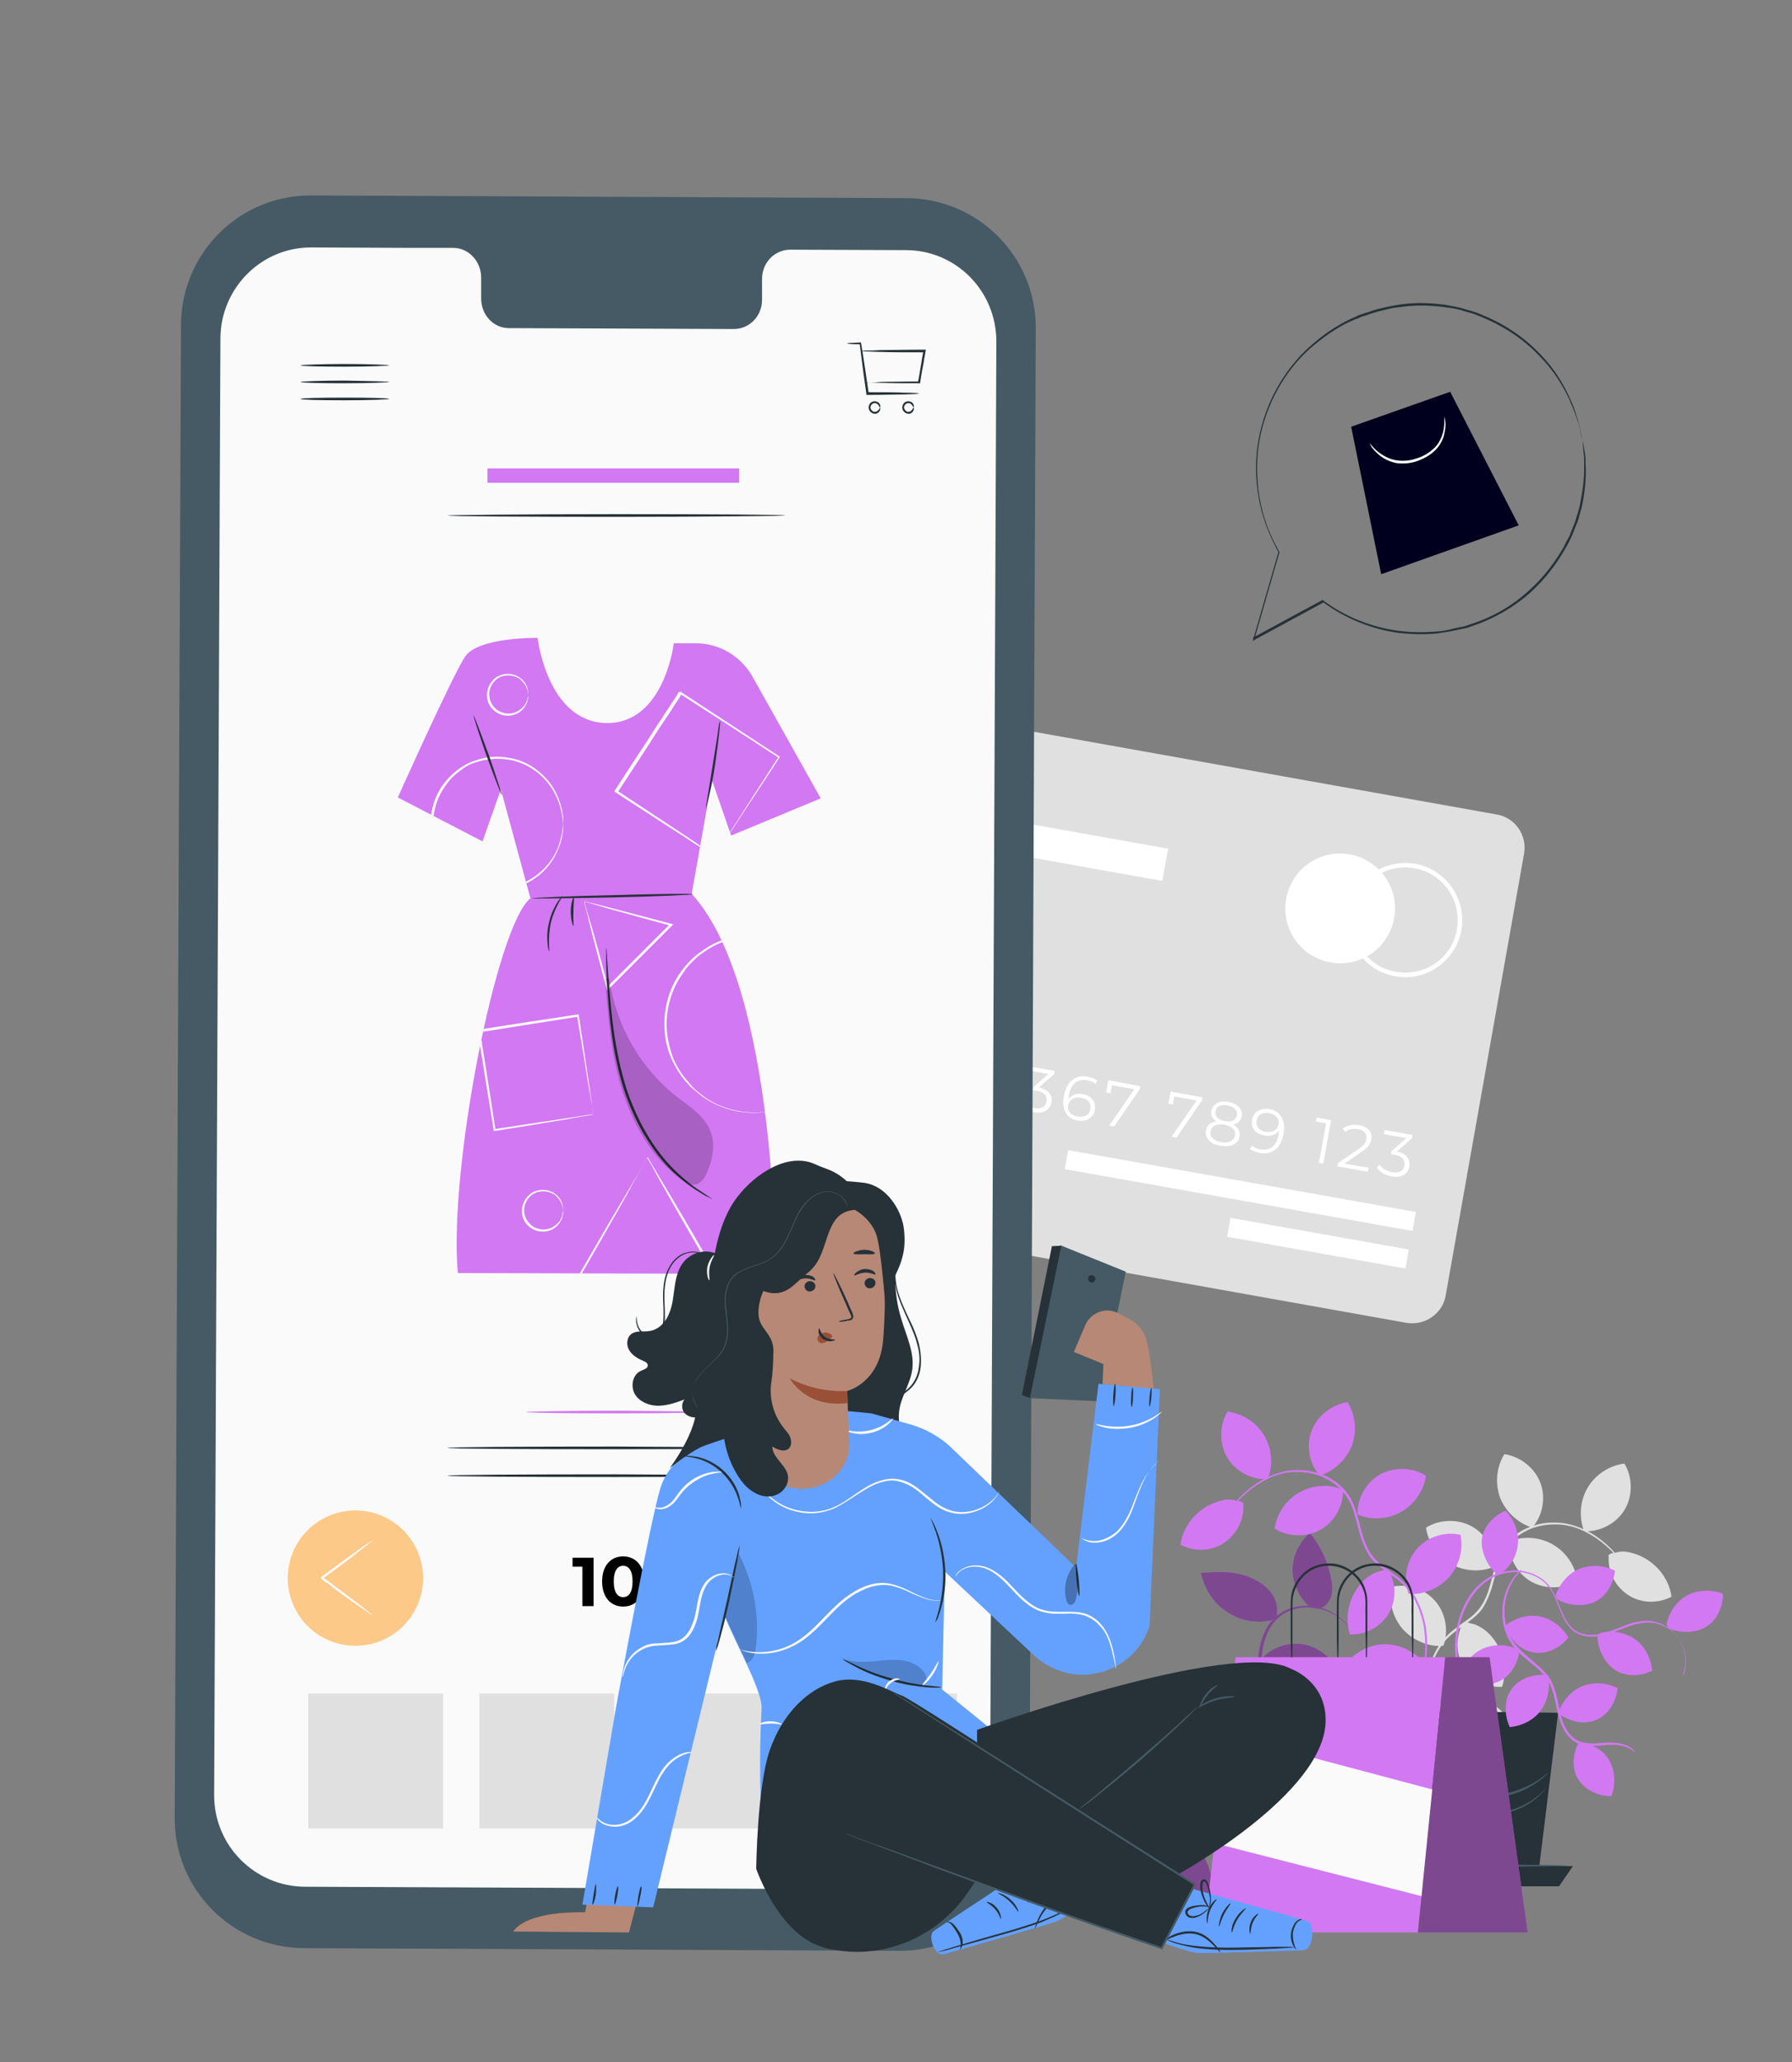 <?xml version="1.0" encoding="utf-8"?>
<!-- Generator: Adobe Illustrator 24.0.0, SVG Export Plug-In . SVG Version: 6.00 Build 0)  -->
<svg version="1.1" id="Livello_1" xmlns="http://www.w3.org/2000/svg" xmlns:xlink="http://www.w3.org/1999/xlink" x="0px" y="0px"
	 viewBox="0 0 400 460" style="enable-background:new 0 0 400 460;" xml:space="preserve">
<rect x="0" y="0" width="400" height="460" fill="#808080" stroke="none"/>
<style type="text/css">
	.st0{fill:#E0E0E0;}
	.st1{fill:#263238;}
	.st2{fill:#D278F2;}
	.st3{opacity:0.4;}
	.st4{fill:#455A64;}
	.st5{fill:#FFFFFF;}
	.st6{opacity:0.5;}
	.st7{fill:#EBEBEB;}
	.st8{fill:#FAFAFA;}
	.st9{clip-path:url(#SVGID_2_);}
	.st10{opacity:0.2;}
	.st11{fill:#FCC989;}
	.st12{fill:#B78876;}
	.st13{fill:#64A1FF;}
	.st14{opacity:0.3;}
	.st15{fill:#995037;}
	.st16{fill:#00001E;}
</style>
<g>
	<g>
		<g>
			<g>
				<g>
					<path class="st0" d="M364,351.6c0,0,0-0.1-0.1-0.2c-0.1-0.2-0.2-0.4-0.3-0.6c-0.3-0.5-0.7-1.3-1.4-2.2
						c-1.3-1.8-3.4-4.4-6.9-6.5c-1.7-1-3.8-1.9-6.2-2.3c-2.4-0.3-5-0.2-7.5,0.8c-2.5,0.9-4.9,2.7-6.4,5.2c-1.5,2.6-1.9,5.6-2.8,8.5
						c-0.4,1.4-1,2.8-1.8,4c-0.8,1.2-1.9,2.2-3,3c-1.1,0.8-2.3,1.6-3.4,2.5c-1.1,0.9-2,1.9-2.8,3c-1.5,2.2-2.4,4.7-2.9,7
						c-0.5,2.3-0.5,4.6-0.4,6.6c0.3,4,1.1,7.2,1.7,9.3c0.3,1.1,0.5,1.9,0.7,2.5c0.2,0.6,0.3,0.9,0.3,0.9c0,0,0-0.3-0.2-0.9
						c-0.1-0.6-0.3-1.5-0.6-2.5c-0.5-2.2-1.3-5.3-1.5-9.3c-0.1-2,0-4.2,0.4-6.4c0.5-2.3,1.3-4.7,2.8-6.8c0.7-1.1,1.7-2.1,2.7-2.9
						c1.1-0.9,2.3-1.6,3.4-2.5c1.2-0.9,2.3-1.8,3.2-3.1c0.8-1.3,1.4-2.7,1.9-4.2c0.9-2.9,1.3-5.9,2.8-8.4c1.4-2.5,3.7-4.1,6.1-5.1
						c2.4-0.9,5-1.1,7.3-0.8c2.3,0.3,4.3,1.2,6,2.2c3.4,2,5.6,4.5,6.9,6.3c0.7,0.9,1.1,1.6,1.5,2.1C363.8,351.3,364,351.6,364,351.6
						z"/>
				</g>
			</g>
			<g>
				<path class="st0" d="M326.3,362.2c0.8-0.7,1.2-0.2,2.2,0c1.1,0.2,2,0.8,2.9,1.4c3.7,2.9,5.3,8.2,3.9,12.7
					c-3.4,0.2-6.8-1.6-8.6-4.5c-1.8-2.9-1.8-6.8-0.1-9.7"/>
			</g>
			<g>
				<path class="st0" d="M358.9,347.3c0.4-1,1-0.7,2-1c1-0.3,2.2-0.2,3.2,0.1c4.6,1.1,8.4,5.1,9,9.8c-3,1.6-6.9,1.5-9.7-0.4
					c-2.9-1.9-4.6-5.3-4.3-8.7"/>
			</g>
			<g>
				<path class="st0" d="M319.1,382.3c2.2-2.5,5.5-3.9,8.8-3.8c3.3,0.2,6.5,1.9,8.4,4.6c-2.4,2.2-5.7,3.5-8.9,3.5s-6.5-1.5-9-3.6"/>
			</g>
			<g>
				<path class="st0" d="M321.8,367.2c-3.3,0.1-6.6-1.4-8.8-3.9c-2.1-2.5-3.1-6.1-2.4-9.3c3.5-0.8,7.3,0.4,9.7,3.1
					c2.4,2.7,3.1,6.7,1.9,10"/>
			</g>
			<g>
				<path class="st0" d="M333.3,349.6c-3.1,1.2-6.7,0.9-9.6-0.8c-2.9-1.7-4.9-4.7-5.4-8c3-1.9,7.1-2,10.2-0.3
					c3.1,1.7,5.1,5.2,5.1,8.8"/>
			</g>
			<g>
				<path class="st0" d="M337.1,343.8c3.1-1.2,6.7-0.9,9.6,0.8c2.9,1.7,4.9,4.7,5.4,8c-3,1.9-7.1,2-10.2,0.3
					c-3.1-1.7-5.1-5.2-5.1-8.8"/>
			</g>
			<g>
				<path class="st0" d="M341.7,340.7c-3.1-1.1-5.7-3.6-6.9-6.7c-1.1-3.1-0.8-6.7,1-9.6c3.5,0.5,6.7,3,8,6.3c1.3,3.3,0.6,7.3-1.7,10
					"/>
			</g>
			<g>
				<path class="st0" d="M353.5,341.3c-1.1-3.1-0.8-6.7,1-9.6c1.7-2.8,4.8-4.8,8.1-5.2c1.8,3,1.9,7.1,0.1,10.2
					c-1.8,3.1-5.4,5-8.9,4.9"/>
			</g>
		</g>
		<g>
			<polyline class="st1" points="306,420.8 299.8,381.5 347.8,382.1 343.1,420.3 			"/>
		</g>
		<g>
			<g>
				<g>
					<g>
						<path class="st2" d="M326.8,374.3c2.6,1.6,5.6,1.9,8,0.7c2.4-1.2,4-3.8,4.4-6.9c-2.6-1.3-5.5-1.4-8-0.4
							c-2.4,1-4.3,3.2-5.3,5.9"/>
					</g>
					<g>
						<path class="st2" d="M348.7,382.8c2.6,1.6,5.6,1.9,8,0.7c2.4-1.2,4-3.8,4.4-6.9c-2.6-1.3-5.5-1.4-8-0.4
							c-2.4,1-4.3,3.2-5.3,5.9"/>
					</g>
					<g>
						<path class="st2" d="M336.4,363.8c1.3,2.8,3.7,4.6,6.3,4.9c2.6,0.3,5.5-1,7.4-3.4c-1.5-2.5-3.8-4.2-6.4-4.7
							c-2.6-0.5-5.4,0.3-7.7,2"/>
					</g>
					<g>
						<path class="st2" d="M344.4,373.6c-3,0-5.8,1.3-7.2,3.5c-1.4,2.2-1.5,5.3-0.2,8.2c2.9-0.3,5.5-1.7,7-3.8
							c1.5-2.1,2.1-4.9,1.5-7.8"/>
					</g>
					<g>
						<path class="st2" d="M352.2,389.1c-1.3,2.7-1.3,5.8,0.2,8s4.2,3.6,7.3,3.6c1-2.8,0.8-5.7-0.5-8c-1.3-2.3-3.5-3.4-6.4-4.1"/>
					</g>
				</g>
				<g>
					<g>
						<path class="st2" d="M364.9,390.9c0,0.1-0.5-0.7-1.9-1.2c-0.7-0.3-1.6-0.4-2.6-0.5c-1,0-2.2,0.1-3.5,0.2
							c-1.3,0.1-2.8,0.2-4.4-0.4c-1.5-0.5-2.8-1.9-3.6-3.5c-0.8-1.6-1.2-3.5-1.6-5.3c-0.4-1.9-0.8-3.8-1.9-5.5
							c-1.1-1.7-2.6-2.9-4.1-4.1c-1.5-1.2-2.9-2.4-3.9-3.9c-2-3-2.3-6.4-1.9-9c0.4-2.7,1.5-4.6,2.4-5.8c0.5-0.6,0.8-1,1.2-1.3
							c0.3-0.3,0.4-0.4,0.5-0.4c0,0-0.1,0.2-0.4,0.5c-0.3,0.3-0.6,0.7-1.1,1.3c-0.8,1.2-1.8,3.1-2.2,5.7c-0.3,2.6,0,5.9,2,8.7
							c1,1.4,2.4,2.6,3.8,3.8c1.4,1.2,3,2.5,4.2,4.2c1.1,1.8,1.5,3.8,1.9,5.6c0.4,1.9,0.7,3.7,1.5,5.2c0.7,1.5,1.9,2.8,3.3,3.3
							c1.4,0.5,2.9,0.5,4.2,0.4c1.3-0.1,2.5-0.2,3.6-0.1c1.1,0.1,2,0.3,2.7,0.6c0.7,0.3,1.2,0.7,1.4,0.9c0.1,0.1,0.2,0.3,0.3,0.3
							C364.9,390.9,364.9,390.9,364.9,390.9z"/>
					</g>
				</g>
				<g>
					<g>
						<path class="st2" d="M364.9,390.9c0,0.1-0.5-0.7-1.9-1.2c-0.7-0.3-1.6-0.4-2.6-0.5c-1,0-2.2,0.1-3.5,0.2
							c-1.3,0.1-2.8,0.2-4.4-0.4c-1.5-0.5-2.8-1.9-3.6-3.5c-0.8-1.6-1.2-3.5-1.6-5.3c-0.4-1.9-0.8-3.8-1.9-5.5
							c-1.1-1.7-2.6-2.9-4.1-4.1c-1.5-1.2-2.9-2.4-3.9-3.9c-2-3-2.3-6.4-1.9-9c0.4-2.7,1.5-4.6,2.4-5.8c0.5-0.6,0.8-1,1.2-1.3
							c0.3-0.3,0.4-0.4,0.5-0.4c0,0-0.1,0.2-0.4,0.5c-0.3,0.3-0.6,0.7-1.1,1.3c-0.8,1.2-1.8,3.1-2.2,5.7c-0.3,2.6,0,5.9,2,8.7
							c1,1.4,2.4,2.6,3.8,3.8c1.4,1.2,3,2.5,4.2,4.2c1.1,1.8,1.5,3.8,1.9,5.6c0.4,1.9,0.7,3.7,1.5,5.2c0.7,1.5,1.9,2.8,3.3,3.3
							c1.4,0.5,2.9,0.5,4.2,0.4c1.3-0.1,2.5-0.2,3.6-0.1c1.1,0.1,2,0.3,2.7,0.6c0.7,0.3,1.2,0.7,1.4,0.9c0.1,0.1,0.2,0.3,0.3,0.3
							C364.9,390.9,364.9,390.9,364.9,390.9z"/>
					</g>
				</g>
			</g>
			<g>
				<g>
					<g>
						<path class="st2" d="M273.2,395c0.2-4-1.7-8.1-5-10.4c-3.2-2.4-7.7-3-11.5-1.5c2.8,6.4,9.1,11,16,11.8"/>
					</g>
					<g>
						<path class="st2" d="M270.1,396.7c-2.3,2.6-2.2,6.7-0.5,9.8c1.7,3.1,4.6,5.2,7.5,7.2c1-3.3,0.8-6.9-0.4-10.1
							c-1.2-3.2-3.5-6-6.4-7.8"/>
					</g>
					<g>
						<path class="st2" d="M281.4,384.6c0.4,3.8,2.3,7.3,5.3,9.6c3,2.3,6.9,3.4,10.6,2.8c-0.9-3.8-2.4-7.6-5.3-10.1
							c-2.9-2.6-7.5-3.5-10.7-1.4"/>
					</g>
					<g>
						<path class="st2" d="M281.4,380.7c-0.6-3.4-4-5.9-7.5-6.3c-3.5-0.3-6.9,1.2-9.7,3.3c2.1,2.4,5.1,3.9,8.2,4.2
							c3.2,0.3,6.4-0.6,8.9-2.6"/>
					</g>
					<g>
						<path class="st2" d="M263.5,409.9c-3.3,2.8-4.1,7.8-2.8,11.9c1.4,4.1,4.6,7.4,8.2,9.8c1.4-4.1,2.3-8.5,1.5-12.7
							c-0.7-4.2-3.3-8.3-7.2-10.1"/>
					</g>
					<g>
						<path class="st2" d="M280.8,371.1c1.7-2.6,4.7-4.2,7.8-4.4c3.1-0.2,6.2,1.1,8.3,3.5c-1.3,3-4.5,5.1-7.8,5.2
							c-3.3,0.1-6.5-1.9-8-4.8"/>
					</g>
					<g>
						<path class="st2" d="M284.9,361.2c-3.6,1.1-7.6,0.6-10.7-1.4c-3.2-1.9-5.4-5.3-6.1-8.9c2.6-0.2,5.3-0.4,7.9,0.1
							c2.6,0.5,5.2,1.6,7,3.5C284.9,356.3,285.4,358.6,284.9,361.2"/>
					</g>
					<g>
						<path class="st2" d="M292.5,358.6c-2.4-2-3.9-5.1-4-8.3c0-3.2,1.5-6.3,3.9-8.3c2.4,2.9,4,6.4,4.7,10c0.3,1.4,0.4,2.8,0,4.2
							c-0.4,1.3-1.5,2.5-2.9,2.7"/>
					</g>
				</g>
				<g>
					<g>
						<g class="st3">
							<g>
								<path d="M273.2,395c0.2-4-1.7-8.1-5-10.4c-3.2-2.4-7.7-3-11.5-1.5c2.8,6.4,9.1,11,16,11.8"/>
							</g>
						</g>
						<g class="st3">
							<g>
								<path d="M270.1,396.7c-2.3,2.6-2.2,6.7-0.5,9.8c1.7,3.1,4.6,5.2,7.5,7.2c1-3.3,0.8-6.9-0.4-10.1c-1.2-3.2-3.5-6-6.4-7.8"/>
							</g>
						</g>
						<g class="st3">
							<g>
								<path d="M281.4,384.6c0.4,3.8,2.3,7.3,5.3,9.6c3,2.3,6.9,3.4,10.6,2.8c-0.9-3.8-2.4-7.6-5.3-10.1c-2.9-2.6-7.5-3.5-10.7-1.4
									"/>
							</g>
						</g>
						<g class="st3">
							<g>
								<path d="M281.4,380.7c-0.6-3.4-4-5.9-7.5-6.3c-3.5-0.3-6.9,1.2-9.7,3.3c2.1,2.4,5.1,3.9,8.2,4.2c3.2,0.3,6.4-0.6,8.9-2.6"/>
							</g>
						</g>
						<g class="st3">
							<g>
								<path d="M263.5,409.9c-3.3,2.8-4.1,7.8-2.8,11.9c1.4,4.1,4.6,7.4,8.2,9.8c1.4-4.1,2.3-8.5,1.5-12.7
									c-0.7-4.2-3.3-8.3-7.2-10.1"/>
							</g>
						</g>
						<g class="st3">
							<g>
								<path d="M280.8,371.1c1.7-2.6,4.7-4.2,7.8-4.4c3.1-0.2,6.2,1.1,8.3,3.5c-1.3,3-4.5,5.1-7.8,5.2c-3.3,0.1-6.5-1.9-8-4.8"/>
							</g>
						</g>
						<g class="st3">
							<g>
								<path d="M284.9,361.2c-3.6,1.1-7.6,0.6-10.7-1.4c-3.2-1.9-5.4-5.3-6.1-8.9c2.6-0.2,5.3-0.4,7.9,0.1c2.6,0.5,5.2,1.6,7,3.5
									C284.9,356.3,285.4,358.6,284.9,361.2"/>
							</g>
						</g>
						<g class="st3">
							<g>
								<path d="M292.5,358.6c-2.4-2-3.9-5.1-4-8.3c0-3.2,1.5-6.3,3.9-8.3c2.4,2.9,4,6.4,4.7,10c0.3,1.4,0.4,2.8,0,4.2
									c-0.4,1.3-1.5,2.5-2.9,2.7"/>
							</g>
						</g>
					</g>
					<g>
						<g>
							<g>
								<path class="st2" d="M305.7,382.7c0,0,0-0.1,0-0.3c0-0.2,0-0.5,0-0.8c0-0.7,0.1-1.7,0.1-3c0-2.6,0-6.5-1.8-10.9
									c-0.9-2.1-2.3-4.4-4.4-6.2c-2-1.8-4.9-3-8-2.9c-1.5,0-3.1,0.4-4.5,1.1c-1.4,0.7-2.6,1.9-3.5,3.3c-1.7,2.9-2.2,6.5-2,10
									c0.1,3.6,0.6,7.1,0.2,10.6c-0.2,1.7-0.6,3.4-1.3,4.9c-0.7,1.5-1.7,2.9-3,3.9c-1.3,1-2.7,1.6-4.1,2.1c-1.4,0.5-2.7,1-3.9,1.8
									c-2.3,1.4-4,3.5-5.1,5.5c-1.1,2.1-1.5,4.2-1.5,6.1c0,1.9,0.3,3.5,0.8,4.7c0.9,2.5,1.9,3.6,1.8,3.7c0,0-0.1-0.1-0.2-0.2
									c-0.1-0.1-0.3-0.3-0.5-0.6c-0.4-0.6-0.9-1.5-1.4-2.7c-0.5-1.2-0.9-2.9-0.9-4.8c0-1.9,0.4-4.1,1.4-6.2
									c1.1-2.1,2.8-4.2,5.2-5.8c2.4-1.6,5.5-2,7.9-3.9c2.4-1.9,3.7-5.1,4.1-8.4c0.4-3.4-0.1-6.9-0.3-10.5
									c-0.2-3.6,0.3-7.3,2.1-10.3c0.9-1.5,2.2-2.7,3.7-3.5c1.5-0.8,3.1-1.1,4.7-1.2c3.2-0.1,6.2,1.2,8.3,3.1
									c2.1,1.9,3.5,4.2,4.4,6.4c0.9,2.2,1.3,4.4,1.5,6.2c0.2,1.9,0.2,3.5,0.1,4.8c-0.1,1.3-0.2,2.3-0.2,3c0,0.3-0.1,0.6-0.1,0.8
									C305.7,382.6,305.7,382.7,305.7,382.7z"/>
							</g>
						</g>
						<g class="st3">
							<g>
								<path d="M305.7,382.7c0,0,0-0.1,0-0.3c0-0.2,0-0.5,0-0.8c0-0.7,0.1-1.7,0.1-3c0-2.6,0-6.5-1.8-10.9
									c-0.9-2.1-2.3-4.4-4.4-6.2c-2-1.8-4.9-3-8-2.9c-1.5,0-3.1,0.4-4.5,1.1c-1.4,0.7-2.6,1.9-3.5,3.3c-1.7,2.9-2.2,6.5-2,10
									c0.1,3.6,0.6,7.1,0.2,10.6c-0.2,1.7-0.6,3.4-1.3,4.9c-0.7,1.5-1.7,2.9-3,3.9c-1.3,1-2.7,1.6-4.1,2.1c-1.4,0.5-2.7,1-3.9,1.8
									c-2.3,1.4-4,3.5-5.1,5.5c-1.1,2.1-1.5,4.2-1.5,6.1c0,1.9,0.3,3.5,0.8,4.7c0.9,2.5,1.9,3.6,1.8,3.7c0,0-0.1-0.1-0.2-0.2
									c-0.1-0.1-0.3-0.3-0.5-0.6c-0.4-0.6-0.9-1.5-1.4-2.7c-0.5-1.2-0.9-2.9-0.9-4.8c0-1.9,0.4-4.1,1.4-6.2
									c1.1-2.1,2.8-4.2,5.2-5.8c2.4-1.6,5.5-2,7.9-3.9c2.4-1.9,3.7-5.1,4.1-8.4c0.4-3.4-0.1-6.9-0.3-10.5
									c-0.2-3.6,0.3-7.3,2.1-10.3c0.9-1.5,2.2-2.7,3.7-3.5c1.5-0.8,3.1-1.1,4.7-1.2c3.2-0.1,6.2,1.2,8.3,3.1
									c2.1,1.9,3.5,4.2,4.4,6.4c0.9,2.2,1.3,4.4,1.5,6.2c0.2,1.9,0.2,3.5,0.1,4.8c-0.1,1.3-0.2,2.3-0.2,3c0,0.3-0.1,0.6-0.1,0.8
									C305.7,382.6,305.7,382.7,305.7,382.7z"/>
							</g>
						</g>
					</g>
				</g>
			</g>
			<g>
				<g>
					<path class="st2" d="M375.6,374.2c-0.1,0,0.7-1.2,0.7-3.5c0-1.2-0.2-2.6-0.9-4.1c-0.7-1.5-2.1-2.9-3.9-3.8
						c-0.9-0.4-2-0.8-3.1-0.8c-1.1-0.1-2.3,0.1-3.5,0.4c-2.4,0.6-4.7,2-7.5,2.5c-1.4,0.3-2.9,0.3-4.3-0.1c-1.5-0.4-2.7-1.5-3.5-2.8
						c-1.7-2.6-2.1-5.9-4.2-8.3c-1-1.2-2.4-2-3.8-2.5c-1.4-0.5-3-0.6-4.4-0.4c-3,0.2-5.6,1.8-7.4,3.8c-1.8,2-3,4.4-3.7,6.8
						c-0.7,2.3-0.9,4.6-0.8,6.7c0.2,4.2,0.9,7.5,1.2,9.8c0.2,1.1,0.3,2,0.5,2.7c0,0.3,0.1,0.5,0.1,0.7c0,0.2,0,0.2,0,0.2
						c0,0,0-0.1-0.1-0.2c0-0.2-0.1-0.4-0.2-0.7c-0.1-0.6-0.3-1.5-0.6-2.6c-0.4-2.3-1.2-5.6-1.4-9.8c-0.1-2.1,0.1-4.4,0.8-6.8
						c0.7-2.4,1.8-4.9,3.7-7c0.9-1,2.1-2,3.4-2.7c1.3-0.7,2.8-1.2,4.3-1.3c1.5-0.2,3.1,0,4.6,0.5c1.5,0.5,3,1.4,4,2.6
						c2.1,2.6,2.6,5.9,4.2,8.3c0.8,1.2,1.9,2.2,3.2,2.6c1.3,0.4,2.8,0.4,4.1,0.1c2.7-0.5,5-1.8,7.4-2.5c1.2-0.3,2.4-0.5,3.6-0.4
						c1.2,0.1,2.3,0.4,3.2,0.9c1.9,0.9,3.3,2.5,4,4c0.7,1.5,0.9,3,0.9,4.2c0,1.2-0.3,2.1-0.5,2.7
						C375.8,373.9,375.6,374.2,375.6,374.2z"/>
				</g>
			</g>
			<g>
				<path class="st2" d="M347.5,356.7c2.6,1.6,6.2,1.8,8.6,0.6s4-3.8,4.4-6.9c-2.6-1.3-5.5-1.4-8-0.4c-2.4,1-4.3,3.2-5.3,5.9"/>
			</g>
			<g>
				<path class="st2" d="M356.6,365c0,3,1.7,6.2,4,7.6c2.2,1.4,5.3,1.5,8.2,0.1c-0.3-2.9-1.7-5.5-3.8-7c-2.1-1.5-5-2.1-7.8-1.4"/>
			</g>
			<g>
				<path class="st2" d="M372.4,363.2c2.7,1.3,6.4,1.1,8.6-0.4c2.2-1.4,3.6-4.2,3.6-7.3c-2.8-1-5.7-0.8-8,0.4
					c-2.3,1.3-4,3.6-4.6,6.5"/>
			</g>
			<g>
				<path class="st2" d="M334.2,351.3c-2.3-2-3.8-5.5-3.4-8.1c0.4-2.6,2.4-5,5.3-6.2c2,2.2,3,4.9,2.7,7.5c-0.2,2.6-1.7,5.1-4.1,6.8"
					/>
			</g>
			<g>
				<g>
					<g>
						<path class="st2" d="M272.6,339.9c0,0,0-0.1,0.1-0.2c0.1-0.2,0.2-0.4,0.3-0.6c0.3-0.5,0.7-1.3,1.4-2.2
							c1.3-1.8,3.4-4.4,6.9-6.5c1.7-1,3.8-1.9,6.2-2.3c2.4-0.3,5-0.2,7.5,0.8c2.5,0.9,4.9,2.7,6.4,5.2c1.5,2.6,1.9,5.6,2.8,8.5
							c0.4,1.4,1,2.8,1.8,4c0.8,1.2,1.9,2.2,3,3c1.1,0.8,2.3,1.6,3.4,2.5c1.1,0.9,2,1.9,2.8,3c1.5,2.2,2.4,4.7,2.9,7
							c0.5,2.3,0.5,4.6,0.4,6.6c-0.3,4-1.1,7.2-1.7,9.3c-0.3,1.1-0.5,1.9-0.7,2.5c-0.2,0.6-0.3,0.9-0.3,0.9c0,0,0-0.3,0.2-0.9
							c0.1-0.6,0.3-1.5,0.6-2.5c0.5-2.2,1.3-5.3,1.5-9.3c0.1-2,0-4.2-0.4-6.4c-0.5-2.3-1.3-4.7-2.8-6.8c-0.7-1.1-1.7-2.1-2.7-2.9
							c-1.1-0.9-2.3-1.6-3.4-2.5c-1.2-0.9-2.3-1.8-3.2-3.1c-0.8-1.3-1.4-2.7-1.9-4.2c-0.9-2.9-1.3-5.9-2.8-8.4
							c-1.4-2.5-3.7-4.1-6.1-5.1c-2.4-0.9-5-1.1-7.3-0.8c-2.3,0.3-4.3,1.2-6,2.2c-3.4,2-5.6,4.5-6.9,6.3c-0.7,0.9-1.1,1.6-1.5,2.1
							C272.8,339.7,272.6,340,272.6,339.9z"/>
					</g>
				</g>
				<g>
					<path class="st2" d="M310.3,350.5c-0.8-0.7-1.2-0.2-2.2,0c-1.1,0.2-2,0.8-2.9,1.4c-3.7,2.9-5.3,8.2-3.9,12.7
						c3.4,0.2,6.8-1.6,8.6-4.5c1.8-2.9,1.8-6.8,0.1-9.7"/>
				</g>
				<g>
					<path class="st2" d="M277.7,335.7c-0.4-1-1-0.7-2-1c-1-0.3-2.2-0.2-3.2,0.1c-4.6,1.1-8.4,5.1-9,9.8c3,1.6,6.9,1.5,9.7-0.4
						c2.9-1.9,4.6-5.3,4.3-8.7"/>
				</g>
				<g>
					<path class="st2" d="M317.5,370.6c-2.2-2.5-5.5-3.9-8.8-3.8c-3.3,0.2-6.5,1.9-8.4,4.6c2.4,2.2,5.7,3.5,8.9,3.5
						c3.3,0,6.5-1.5,9-3.6"/>
				</g>
				<g>
					<path class="st2" d="M314.8,355.6c3.3,0.1,6.6-1.4,8.8-3.9c2.1-2.5,3.1-6.1,2.4-9.3c-3.5-0.8-7.3,0.4-9.7,3.1
						c-2.4,2.7-3.1,6.7-1.9,10"/>
				</g>
				<g>
					<path class="st2" d="M303.3,338c3.1,1.2,6.7,0.9,9.6-0.8c2.9-1.7,4.9-4.7,5.4-8c-3-1.9-7.1-2-10.2-0.3
						c-3.1,1.7-5.1,5.2-5.1,8.8"/>
				</g>
				<g>
					<path class="st2" d="M299.5,332.2c-3.1-1.2-6.7-0.9-9.6,0.8c-2.9,1.7-4.9,4.7-5.4,8c3,1.9,7.1,2,10.2,0.3
						c3.1-1.7,5.1-5.2,5.1-8.8"/>
				</g>
				<g>
					<path class="st2" d="M294.9,329.1c3.1-1.1,5.7-3.6,6.9-6.7c1.1-3.1,0.8-6.7-1-9.6c-3.5,0.5-6.7,3-8,6.3
						c-1.3,3.3-0.6,7.3,1.7,10"/>
				</g>
				<g>
					<path class="st2" d="M283.1,329.7c1.1-3.1,0.8-6.7-1-9.6c-1.7-2.8-4.8-4.8-8.1-5.2c-1.8,3-1.9,7.1-0.1,10.2
						c1.8,3.1,5.4,5,8.9,4.9"/>
				</g>
			</g>
		</g>
	</g>
	<g>
		<polygon class="st1" points="299.2,416.3 302.8,420.8 348,420.8 351.1,416.3 		"/>
	</g>
	<g>
		<g>
			<path class="st4" d="M350.1,416.2c0,0.1-11.1,0.3-24.8,0.3c-13.7,0-24.8-0.1-24.8-0.3c0-0.1,11.1-0.3,24.8-0.3
				C339,415.9,350.1,416.1,350.1,416.2z"/>
		</g>
	</g>
	<g>
		<g>
			<path class="st4" d="M345,399c0,0-0.1,0.1-0.3,0.4c-0.2,0.2-0.5,0.6-0.9,1c-0.8,0.8-2.2,1.9-4,2.8c-1.9,0.9-4.3,1.7-7.1,1.8
				c-1.4,0.1-2.8,0-4.3-0.4c-1.5-0.3-2.9-0.8-4.4-1.5c-2.9-1.2-5.6-2.7-8.1-3.5c-2.6-0.8-5-1.1-7-0.7c-2,0.4-3.5,1.3-4.3,2
				c-0.9,0.8-1.2,1.3-1.2,1.3c0,0,0.1-0.1,0.2-0.4c0.2-0.3,0.4-0.6,0.9-1c0.8-0.8,2.3-1.8,4.4-2.2c2.1-0.5,4.6-0.3,7.3,0.6
				c2.6,0.8,5.3,2.2,8.2,3.5c1.4,0.6,2.9,1.1,4.3,1.4c1.4,0.3,2.8,0.4,4.2,0.4c2.7-0.1,5.1-0.8,6.9-1.7
				C343.4,401.1,345,398.9,345,399z"/>
		</g>
	</g>
	<g>
		<g>
			<path class="st4" d="M345.5,395.5c0,0-0.1,0.1-0.3,0.4c-0.2,0.2-0.5,0.5-1,0.9c-0.9,0.7-2.3,1.7-4.2,2.6
				c-1.9,0.8-4.3,1.6-7.1,1.7c-1.4,0.1-2.8,0-4.3-0.3c-1.5-0.3-3-0.7-4.5-1.3c-3-1.1-5.7-2.3-8.3-3.1c-2.6-0.8-5.1-1-7.1-0.6
				c-2,0.3-3.5,1.1-4.5,1.7c-0.9,0.7-1.3,1.2-1.4,1.1c0,0,0.1-0.1,0.3-0.4c0.2-0.2,0.5-0.6,1-0.9c0.9-0.7,2.5-1.6,4.5-1.9
				c2.1-0.4,4.6-0.2,7.3,0.5c2.7,0.7,5.4,2,8.4,3c1.5,0.5,2.9,1,4.4,1.3c1.4,0.3,2.9,0.4,4.2,0.3c2.7-0.1,5.1-0.8,7-1.6
				C343.7,397.4,345.4,395.4,345.5,395.5z"/>
		</g>
	</g>
</g>
<g>
	<g>
		<g>
			<g>
				<g>
					<path class="st0" d="M313.9,295.1l-159.6-28.5c-4.1-0.7-6.8-4.6-6.1-8.7l17.6-98.6c0.7-4.1,4.6-6.8,8.7-6.1l159.6,28.5
						c4.1,0.7,6.8,4.6,6.1,8.7L322.7,289C322,293.1,318,295.8,313.9,295.1z"/>
				</g>
				<g>
					<path class="st5" d="M311.2,204.8c-1.2,6.7-7.5,11.1-14.2,9.9c-6.7-1.2-11.1-7.5-9.9-14.2c1.2-6.7,7.5-11.1,14.2-9.9
						C307.9,191.8,312.4,198.1,311.2,204.8z"/>
				</g>
				<g>
					<path class="st5" d="M313.7,218c-0.8,0-1.5-0.1-2.3-0.2c-6.9-1.2-11.5-7.9-10.3-14.8c1.2-6.9,7.9-11.5,14.8-10.3
						c6.9,1.2,11.5,7.9,10.3,14.8c-0.6,3.3-2.5,6.3-5.3,8.2C318.8,217.2,316.3,218,313.7,218z M313.6,193.5c-5.6,0-10.5,4-11.5,9.7
						c-1.1,6.4,3.1,12.5,9.5,13.6c3.1,0.5,6.2-0.1,8.8-1.9c2.6-1.8,4.3-4.5,4.8-7.6l0,0c1.1-6.4-3.1-12.5-9.5-13.6
						C315,193.6,314.3,193.5,313.6,193.5z"/>
				</g>
				<g>
					<path class="st5" d="M169.6,227.2l-1.7,9.7l-1-0.2l1.6-8.8l-2.3-0.4l0.2-0.9L169.6,227.2z"/>
					<path class="st5" d="M178,237.8l-0.2,0.9l-6.8-1.2l0.1-0.7l4.7-3.2c1.3-0.9,1.6-1.5,1.7-2.2c0.2-1.1-0.5-2-1.9-2.2
						c-1.1-0.2-2.1,0-2.8,0.6l-0.6-0.7c0.9-0.8,2.2-1,3.7-0.8c2,0.4,3,1.6,2.7,3.2c-0.2,0.9-0.6,1.7-2.1,2.7l-3.9,2.6L178,237.8z"/>
					<path class="st5" d="M188.5,237.9l-1.9-0.3l-0.5,2.5l-1-0.2l0.5-2.5l-5.5-1l0.1-0.7l6.3-5.5l1.1,0.2l-6.1,5.4l4.2,0.8l0.4-2.2
						l1,0.2l-0.4,2.2l1.9,0.3L188.5,237.9z"/>
					<path class="st5" d="M203.4,240.6l-1.9-0.3l-0.5,2.5l-1-0.2l0.5-2.5l-5.5-1l0.1-0.7l6.3-5.5l1.1,0.2l-6.1,5.4l4.2,0.8l0.4-2.2
						l1,0.2l-0.4,2.2l1.9,0.3L203.4,240.6z"/>
					<path class="st5" d="M211.9,241.8c-0.3,1.6-1.7,2.7-4,2.3c-1.4-0.2-2.6-1-3.3-1.9l0.6-0.7c0.5,0.8,1.5,1.4,2.8,1.7
						c1.6,0.3,2.7-0.4,2.9-1.5c0.2-1.2-0.4-2.2-2.9-2.6l-2.1-0.4l1.4-4.8l5.3,0.9l-0.2,0.9L208,235l-0.9,3l1.2,0.2
						C211.3,238.7,212.2,240.1,211.9,241.8z"/>
					<path class="st5" d="M221.5,243.5c-0.3,1.8-2,2.7-3.8,2.4c-2.6-0.5-3.7-2.5-3.1-5.6c0.6-3.3,2.7-4.7,5.3-4.2
						c0.9,0.2,1.7,0.5,2.2,0.9l-0.5,0.7c-0.4-0.4-1.1-0.7-1.8-0.8c-2.1-0.4-3.7,0.7-4.1,3.4c0,0.2-0.1,0.5-0.1,0.8
						c0.7-1,1.9-1.4,3.3-1.1C220.6,240.3,221.8,241.7,221.5,243.5z M220.5,243.3c0.2-1.3-0.6-2.3-2.1-2.5c-1.5-0.3-2.7,0.5-2.9,1.7
						c-0.2,1.1,0.5,2.2,2.2,2.5C219.1,245.2,220.2,244.6,220.5,243.3z"/>
					<path class="st5" d="M234.7,245.9c-0.3,1.6-1.7,2.7-4,2.2c-1.4-0.2-2.7-1-3.3-1.9l0.6-0.7c0.5,0.8,1.5,1.4,2.8,1.7
						c1.6,0.3,2.6-0.3,2.8-1.5c0.2-1.2-0.5-2.1-2.3-2.4l-0.7-0.1l0.1-0.7l3.3-2.9l-5-0.9l0.2-0.9l6.2,1.1l-0.1,0.7l-3.4,3
						C234.1,243.1,235,244.4,234.7,245.9z"/>
					<path class="st5" d="M244.4,247.6c-0.3,1.8-2,2.7-3.8,2.4c-2.6-0.5-3.7-2.5-3.1-5.6c0.6-3.3,2.7-4.7,5.3-4.2
						c0.9,0.2,1.7,0.5,2.2,0.9l-0.5,0.7c-0.4-0.4-1.1-0.7-1.8-0.8c-2.1-0.4-3.7,0.7-4.1,3.4c0,0.2-0.1,0.5-0.1,0.8
						c0.7-1,1.9-1.4,3.3-1.1C243.6,244.4,244.7,245.8,244.4,247.6z M243.4,247.4c0.2-1.3-0.6-2.3-2.1-2.5c-1.5-0.3-2.7,0.5-2.9,1.7
						c-0.2,1.1,0.5,2.2,2.2,2.5C242.1,249.3,243.2,248.7,243.4,247.4z"/>
					<path class="st5" d="M254.5,242.3l-0.1,0.7l-5.7,8.3l-1.1-0.2l5.6-8.1l-5-0.9l-0.3,1.8l-1-0.2l0.5-2.7L254.5,242.3z"/>
					<path class="st5" d="M268.4,244.8l-0.1,0.7l-5.7,8.3l-1.1-0.2l5.6-8.1l-5-0.9l-0.3,1.8l-1-0.2l0.5-2.7L268.4,244.8z"/>
					<path class="st5" d="M276.7,253.5c-0.3,1.7-1.9,2.5-4.3,2.1c-2.3-0.4-3.5-1.7-3.2-3.4c0.2-1.2,1-1.9,2.3-2
						c-0.9-0.6-1.3-1.4-1.1-2.4c0.3-1.6,1.8-2.3,3.8-2c2,0.4,3.2,1.6,3,3.2c-0.2,1-0.9,1.6-1.9,1.9
						C276.3,251.4,276.9,252.4,276.7,253.5z M275.7,253.3c0.2-1.2-0.7-2.1-2.4-2.4c-1.7-0.3-2.9,0.3-3.1,1.5
						c-0.2,1.2,0.7,2.1,2.4,2.4C274.3,255.1,275.4,254.5,275.7,253.3z M273.4,250.1c1.5,0.3,2.5-0.2,2.7-1.3
						c0.2-1.1-0.6-1.9-2.1-2.2c-1.5-0.3-2.5,0.2-2.7,1.3C271.1,249,271.9,249.8,273.4,250.1z"/>
					<path class="st5" d="M286.5,253c-0.6,3.3-2.7,4.7-5.3,4.2c-0.9-0.2-1.7-0.5-2.2-0.9l0.5-0.7c0.4,0.4,1.1,0.7,1.8,0.8
						c2.1,0.4,3.7-0.7,4.1-3.4c0-0.2,0.1-0.5,0.1-0.8c-0.7,1-1.9,1.4-3.3,1.1c-1.9-0.3-3.1-1.7-2.7-3.5c0.3-1.8,2-2.7,3.8-2.4
						C285.9,247.9,287,249.9,286.5,253z M285.4,250.8c0.2-1.1-0.5-2.2-2.2-2.5c-1.4-0.2-2.5,0.4-2.7,1.7c-0.2,1.3,0.6,2.3,2.1,2.5
						C284.1,252.7,285.2,252,285.4,250.8z"/>
					<path class="st5" d="M297.1,249.9l-1.7,9.7l-1-0.2l1.6-8.8l-2.3-0.4l0.2-0.9L297.1,249.9z"/>
					<path class="st5" d="M305.5,260.5l-0.2,0.9l-6.8-1.2l0.1-0.7l4.7-3.2c1.3-0.9,1.6-1.5,1.7-2.2c0.2-1.1-0.5-2-1.9-2.2
						c-1.1-0.2-2.1,0-2.8,0.6l-0.6-0.7c0.9-0.8,2.2-1,3.7-0.8c2,0.4,3,1.6,2.7,3.2c-0.2,0.9-0.6,1.7-2.1,2.7l-3.9,2.7L305.5,260.5z"
						/>
					<path class="st5" d="M314.6,260.2c-0.3,1.6-1.7,2.7-4,2.2c-1.4-0.2-2.7-1-3.3-1.9l0.6-0.7c0.5,0.8,1.5,1.4,2.8,1.7
						c1.6,0.3,2.6-0.3,2.8-1.5c0.2-1.2-0.5-2.1-2.3-2.4l-0.7-0.1l0.1-0.7l3.3-2.9l-5-0.9l0.2-0.9l6.2,1.1l-0.1,0.7l-3.4,3
						C314,257.3,314.8,258.6,314.6,260.2z"/>
				</g>
				<g>
					
						<rect x="274.7" y="226.5" transform="matrix(0.175 -0.985 0.985 0.175 -33.5 491.757)" class="st5" width="4.3" height="78.8"/>
				</g>
				<g>
					
						<rect x="292.1" y="257.4" transform="matrix(0.175 -0.985 0.985 0.175 -30.739 518.585)" class="st5" width="4.3" height="40.4"/>
				</g>
				<g class="st6">
					<path class="st7" d="M192.9,222.7l-22.8-4.1c-2.7-0.5-4.5-3.1-4-5.8l2.6-14.5c0.5-2.7,3.1-4.5,5.8-4l22.8,4.1
						c2.7,0.5,4.5,3.1,4,5.8l-2.6,14.5C198.2,221.4,195.6,223.2,192.9,222.7z"/>
				</g>
				<g>
					<path class="st0" d="M166.4,211.1l0.3-1.6l16.8,3c1.9,0.3,3.8-0.9,4.1-2.9c0.3-1.9-1-3.8-2.9-4.1l-16.8-3l0.3-1.6l16.8,3
						c2.8,0.5,4.7,3.2,4.2,6c-0.5,2.8-3.2,4.7-6,4.2L166.4,211.1z"/>
				</g>
				<g>
					
						<rect x="193.3" y="204.9" transform="matrix(0.176 -0.984 0.984 0.176 -47.61 364.677)" class="st0" width="1.6" height="11.7"/>
				</g>
				<g>
					
						<rect x="175.7" y="181.6" transform="matrix(0.985 0.176 -0.176 0.985 35.905 -35.425)" class="st5" width="85" height="7.3"/>
				</g>
			</g>
		</g>
	</g>
</g>
<g>
	<g>
		<g>
			<g>
				<g>
					<g>
						<g>
							<g>
								<g>
									<g>
										<path class="st4" d="M200.7,435.2l-132.9-0.6c-16-0.1-28.9-13.1-28.8-29.1l1.4-333.1c0.1-16,13.1-28.9,29.1-28.8
											l132.9,0.6c16,0.1,28.9,13.1,28.8,29.1l-1.4,333.1C229.7,422.4,216.7,435.3,200.7,435.2z"/>
									</g>
								</g>
							</g>
							<g>
								<g>
									<g>
										<path class="st8" d="M202.2,55.8l-25.8-0.1c-3.5,0-6.3,2.9-6.3,6.5l0,4.7c0,3.6-2.8,6.5-6.3,6.5l-50.2-0.2
											c-3.5,0-6.2-3-6.2-6.6l0-4.7c0-3.6-2.8-6.6-6.2-6.6l-9.1,0l-22.5-0.1c-11.2-0.1-20.3,9-20.4,20.2l-1.4,325.1
											c0,11.2,9,20.3,20.2,20.4l132.6,0.6c11.2,0.1,20.3-9,20.4-20.2l1.4-325.1C222.4,64.9,213.4,55.8,202.2,55.8z"/>
									</g>
								</g>
							</g>
						</g>
					</g>
				</g>
			</g>
		</g>
	</g>
	<g>
		<g>
			<g>
				<path class="st1" d="M205.1,87.8c0,0.1-1.3,0.1-3.3,0.2c-2.1,0-4.9,0.1-8.2,0.1l-0.2,0l0-0.2c-0.1-0.4-0.1-0.9-0.2-1.4
					c-0.6-4-1-7.5-1.3-9.8l0.2,0.1c-1.9,0-3-0.1-3-0.2c0-0.1,1.1-0.1,3-0.2l0.1,0l0,0.1c0.4,2.3,0.9,5.8,1.5,9.8
					c0.1,0.5,0.1,0.9,0.2,1.4l-0.3-0.2c3.2,0,6.1,0,8.2,0.1C203.8,87.6,205.1,87.7,205.1,87.8z"/>
			</g>
		</g>
		<g>
			<g>
				<path class="st1" d="M193.2,85.4c0,0,0.3-0.1,0.9-0.1c0.7,0,1.5,0,2.5-0.1c2.1,0,5.1-0.1,8.5-0.1l-0.2,0.2
					c0.3-1.4,0.5-3,0.8-4.6c0.1-0.8,0.3-1.6,0.4-2.4l0.3,0.3c-4,0-7.5,0-10-0.1c-1.2,0-2.2-0.1-3-0.1c-0.7,0-1.1-0.1-1.1-0.1
					c0,0,0.4-0.1,1.1-0.1c0.8,0,1.8,0,3-0.1c2.5,0,6-0.1,10-0.1l0.3,0l-0.1,0.3c-0.1,0.8-0.3,1.6-0.4,2.4c-0.3,1.6-0.6,3.1-0.8,4.6
					l0,0.2l-0.2,0c-3.4,0-6.4,0-8.5-0.1c-1,0-1.8-0.1-2.5-0.1C193.5,85.4,193.2,85.4,193.2,85.4z"/>
			</g>
		</g>
		<g>
			<g>
				<path class="st1" d="M196.4,90.9c-0.1,0-0.1-0.4-0.6-0.8c-0.2-0.2-0.6-0.2-0.9-0.1c-0.3,0.1-0.6,0.5-0.6,0.9
					c0,0.4,0.3,0.7,0.6,0.9c0.3,0.1,0.7,0.1,0.9-0.1C196.4,91.3,196.4,90.9,196.4,90.9c0,0,0.1,0.1,0.1,0.3c0,0.2-0.1,0.5-0.4,0.8
					c-0.3,0.3-0.8,0.4-1.3,0.2c-0.5-0.2-0.9-0.7-0.9-1.3c0-0.6,0.4-1.2,0.9-1.3c0.5-0.2,1,0,1.3,0.2c0.3,0.3,0.4,0.6,0.4,0.8
					C196.5,90.8,196.5,90.9,196.4,90.9z"/>
			</g>
		</g>
		<g>
			<g>
				<path class="st1" d="M203.9,90.9c-0.1,0-0.1-0.4-0.6-0.8c-0.2-0.2-0.6-0.2-0.9-0.1c-0.3,0.1-0.6,0.5-0.6,0.9
					c0,0.4,0.3,0.7,0.6,0.9c0.3,0.1,0.7,0.1,0.9-0.1C203.8,91.3,203.8,90.9,203.9,90.9c0,0,0.1,0.1,0.1,0.3c0,0.2-0.1,0.5-0.4,0.8
					c-0.3,0.3-0.8,0.4-1.3,0.2c-0.5-0.2-0.9-0.7-0.9-1.3c0-0.6,0.4-1.2,0.9-1.3c0.5-0.2,1,0,1.3,0.2c0.3,0.3,0.4,0.6,0.4,0.8
					C203.9,90.8,203.9,90.9,203.9,90.9z"/>
			</g>
		</g>
	</g>
	<g>
		<g>
			<g>
				<path class="st1" d="M86.9,89c0,0.1-4.4,0.3-9.9,0.3c-5.5,0-9.9-0.1-9.9-0.3s4.4-0.3,9.9-0.3C82.5,88.7,86.9,88.8,86.9,89z"/>
			</g>
		</g>
		<g>
			<g>
				<path class="st1" d="M86.9,85.2c0,0.1-4.4,0.3-9.9,0.3c-5.5,0-9.9-0.1-9.9-0.3c0-0.1,4.4-0.3,9.9-0.3
					C82.5,85,86.9,85.1,86.9,85.2z"/>
			</g>
		</g>
		<g>
			<g>
				<path class="st1" d="M86.9,81.5c0,0.1-4.4,0.3-9.9,0.3c-5.5,0-9.9-0.1-9.9-0.3c0-0.1,4.4-0.3,9.9-0.3
					C82.5,81.2,86.9,81.4,86.9,81.5z"/>
			</g>
		</g>
	</g>
	<g>
		<g>
			<defs>
				<path id="SVGID_1_" d="M120,142.3c0,0-13.3-0.2-16.2,4.2s-15,31.4-15,31.4l18.9,9.8l4.1-11.6l6.6,24.3
					c-7.6,6-18.3,60.6-16.2,83.6l70.9,0.2c0,0,0.5-63.8-18.7-84.8l4.5-25.4l4.3,12.4l20-8.3L168,151c-2.6-4.6-7.4-7.5-12.7-7.5
					l-4.9,0c0,0-2.1,18.1-15.2,17.8C122.1,160.9,120,142.3,120,142.3z"/>
			</defs>
			<clipPath id="SVGID_2_">
				<use xlink:href="#SVGID_1_"  style="overflow:visible;"/>
			</clipPath>
			<g class="st9">
				<path class="st2" d="M120,142.3c0,0-13.3-0.2-16.2,4.2s-15,31.4-15,31.4l18.9,9.8l4.1-11.6l6.6,24.3c-7.6,6-18.3,60.6-16.2,83.6
					l70.9,0.2c0,0,0.5-63.8-18.7-84.8l4.5-25.4l4.3,12.4l20-8.3L168,151c-2.6-4.6-7.4-7.5-12.7-7.5l-4.9,0c0,0-2.1,18.1-15.2,17.8
					C122.1,160.9,120,142.3,120,142.3z"/>
			</g>
			<g class="st9">
				<g>
					<path class="st8" d="M188.2,228.3c0,0,0-0.1,0-0.3c0-0.2,0-0.5-0.1-0.9c0-0.4-0.1-0.9-0.2-1.5c-0.1-0.6-0.2-1.3-0.4-2
						c-0.4-1.5-1.1-3.3-2.2-5.2c-1.1-1.9-2.8-3.9-5-5.6c-2.2-1.7-5-3.1-8.3-3.7c-3.2-0.5-6.8-0.4-10.3,0.9c-1.7,0.6-3.4,1.5-5,2.7
						c-0.8,0.5-1.5,1.2-2.2,1.9c-0.7,0.7-1.4,1.4-1.9,2.3c-2.4,3.2-3.8,7.3-3.8,11.6c0,2.1,0.4,4.2,1,6.2c0.6,2,1.6,3.8,2.8,5.4
						c0.6,0.8,1.3,1.5,1.9,2.3c0.7,0.7,1.4,1.3,2.2,1.9c1.5,1.2,3.2,2.1,5,2.7c3.5,1.3,7.1,1.4,10.3,0.9c3.2-0.6,6-2,8.3-3.7
						c2.2-1.7,3.9-3.7,5-5.6c1.1-1.9,1.9-3.7,2.2-5.2c0.2-0.8,0.3-1.4,0.4-2c0.1-0.6,0.2-1.1,0.2-1.5c0-0.4,0.1-0.7,0.1-0.9
						C188.1,228.4,188.1,228.3,188.2,228.3s0,0.1,0,0.3c0,0.2,0,0.6,0,0.9c0,0.4,0,0.9-0.1,1.5c-0.1,0.6-0.2,1.3-0.4,2.1
						c-0.3,1.5-1,3.4-2.2,5.3c-1.1,1.9-2.8,4-5,5.7c-2.3,1.7-5.1,3.2-8.4,3.8c-3.3,0.6-7,0.5-10.5-0.8c-1.8-0.6-3.5-1.5-5.1-2.7
						c-0.8-0.6-1.5-1.3-2.3-1.9c-0.7-0.7-1.4-1.5-2-2.3c-1.2-1.7-2.2-3.5-2.9-5.5c-0.7-2-1-4.2-1-6.3c0-4.4,1.4-8.6,3.9-11.9
						c0.6-0.8,1.3-1.6,2-2.3c0.7-0.7,1.5-1.4,2.3-1.9c1.6-1.2,3.3-2.1,5.1-2.7c3.5-1.3,7.3-1.4,10.5-0.8c3.3,0.6,6.2,2.1,8.4,3.8
						c2.3,1.7,3.9,3.8,5,5.7c1.1,2,1.8,3.8,2.2,5.3c0.2,0.8,0.3,1.5,0.4,2.1c0.1,0.6,0.1,1.1,0.1,1.5c0,0.4,0,0.7,0,0.9
						C188.2,228.2,188.2,228.3,188.2,228.3z"/>
				</g>
			</g>
			<g class="st9">
				<g>
					<path class="st8" d="M125.7,183.8c-0.1,0,0-1.3-0.6-3.6c-0.6-2.2-2-5.4-5.3-8c-1.6-1.2-3.7-2.3-6.1-2.7c-2.4-0.4-5-0.3-7.6,0.6
						c-1.3,0.4-2.5,1.1-3.6,2c-1.1,0.8-2.2,1.9-3,3.1c-1.8,2.4-2.8,5.4-2.8,8.5c0,3.1,1,6.2,2.8,8.5c0.9,1.2,1.9,2.2,3,3.1
						c1.1,0.8,2.4,1.5,3.6,2c2.5,1,5.2,1,7.6,0.6c2.4-0.4,4.5-1.5,6.1-2.7c3.3-2.5,4.8-5.7,5.3-7.9
						C125.7,185.1,125.6,183.8,125.7,183.8c0,0,0,0.1,0,0.2c0,0.2,0,0.4,0,0.7c0,0.3,0,0.7-0.1,1.1c-0.1,0.4-0.1,1-0.3,1.5
						c-0.2,1.1-0.8,2.5-1.6,4c-0.8,1.4-2.1,3-3.7,4.2c-1.7,1.3-3.8,2.4-6.2,2.8c-2.4,0.4-5.2,0.4-7.8-0.6c-1.3-0.5-2.6-1.1-3.8-2
						c-1.2-0.9-2.3-1.9-3.2-3.2c-1.8-2.4-2.9-5.6-2.9-8.8c0-3.2,1.1-6.4,2.9-8.8c0.9-1.2,2-2.3,3.2-3.2c1.2-0.9,2.5-1.6,3.8-2
						c2.6-1,5.4-1.1,7.8-0.6c2.5,0.4,4.6,1.5,6.2,2.8c1.7,1.3,2.9,2.8,3.7,4.2c0.8,1.4,1.3,2.8,1.6,4c0.2,0.6,0.2,1.1,0.3,1.5
						c0.1,0.4,0.1,0.8,0.1,1.1c0,0.3,0,0.5,0,0.7C125.7,183.7,125.7,183.8,125.7,183.8z"/>
				</g>
			</g>
			<g class="st9">
				<g>
					<path class="st8" d="M125.7,270.1c0,0,0-0.4-0.2-1.1c-0.2-0.7-0.7-1.6-1.6-2.4c-1-0.7-2.5-1.1-4.1-0.6c-1.5,0.5-2.8,2.1-2.8,4
						c0,1.9,1.3,3.5,2.8,4c1.5,0.6,3.1,0.2,4.1-0.6c1-0.7,1.5-1.7,1.6-2.4C125.6,270.5,125.6,270.1,125.7,270.1c0,0,0,0.1,0,0.3
						c0,0.2,0,0.5-0.1,0.8c-0.1,0.7-0.6,1.8-1.6,2.6c-1,0.8-2.7,1.3-4.4,0.7c-1.7-0.6-3.2-2.3-3.1-4.4c0-2.1,1.5-3.9,3.1-4.4
						c1.7-0.6,3.4-0.1,4.4,0.7c1.1,0.8,1.5,1.9,1.6,2.6c0.1,0.4,0.1,0.6,0.1,0.8C125.7,270,125.7,270.1,125.7,270.1z"/>
				</g>
			</g>
			<g class="st9">
				<g>
					<path class="st8" d="M117.9,155c0,0,0-0.4-0.2-1.1c-0.2-0.7-0.7-1.6-1.6-2.4c-1-0.7-2.5-1.1-4.1-0.6c-1.5,0.5-2.8,2.1-2.8,4
						c0,1.9,1.3,3.5,2.8,4c1.5,0.6,3.1,0.2,4.1-0.6c1-0.7,1.5-1.7,1.6-2.4C117.9,155.4,117.9,155,117.9,155c0,0,0,0.1,0,0.3
						c0,0.2,0,0.5-0.1,0.8c-0.1,0.7-0.6,1.8-1.6,2.6c-1,0.8-2.7,1.3-4.4,0.7c-1.7-0.6-3.2-2.3-3.1-4.4c0-2.1,1.5-3.9,3.1-4.4
						c1.7-0.6,3.4-0.1,4.4,0.7c1.1,0.8,1.5,1.9,1.6,2.6c0.1,0.4,0.1,0.6,0.1,0.8C117.9,154.9,117.9,155,117.9,155z"/>
				</g>
			</g>
			<g class="st9">
				<g>
					<path class="st8" d="M132.5,248.6c0,0,0-0.2-0.1-0.4c-0.1-0.3-0.1-0.7-0.2-1.2c-0.2-1.1-0.4-2.6-0.8-4.5
						c-0.6-3.9-1.5-9.4-2.6-15.9l0.3,0.2c-6.4,1-14,2.2-22.1,3.5c0,0.1,0.4-0.6,0.2-0.3l0,0l0,0l0,0l0,0l0,0.1l0,0.2l0.1,0.4
						l0.1,0.8c0.1,0.5,0.2,1,0.2,1.5c0.2,1,0.3,2,0.5,3c0.3,1.9,0.6,3.9,0.9,5.7c0.6,3.7,1.1,7.2,1.6,10.4l-0.3-0.2
						c6.6-1,12-1.8,15.9-2.4c1.9-0.3,3.4-0.5,4.5-0.7c0.5-0.1,0.9-0.1,1.2-0.2C132.4,248.6,132.5,248.6,132.5,248.6
						c0,0-0.1,0-0.4,0.1c-0.3,0.1-0.7,0.1-1.2,0.2c-1.1,0.2-2.6,0.4-4.4,0.8c-3.9,0.6-9.4,1.6-16.1,2.6l-0.2,0l0-0.2
						c-0.5-3.2-1.1-6.7-1.7-10.4c-0.3-1.9-0.6-3.8-0.9-5.7c-0.2-1-0.3-2-0.5-3c-0.1-0.5-0.2-1-0.2-1.5l-0.1-0.8l-0.1-0.4l0-0.2
						l0-0.1l0,0l0,0l0,0l0,0c-0.2,0.3,0.3-0.4,0.2-0.3c8.1-1.3,15.6-2.4,22.1-3.4l0.2,0l0,0.2c1,6.6,1.8,12.2,2.4,16.1
						c0.3,1.9,0.5,3.4,0.6,4.5c0.1,0.5,0.1,0.9,0.2,1.2C132.5,248.5,132.6,248.6,132.5,248.6z"/>
				</g>
			</g>
			<g class="st9">
				<g>
					<path class="st8" d="M159.5,190.9c0,0,0.1-0.2,0.3-0.4c0.2-0.3,0.4-0.7,0.8-1.2c0.7-1.1,1.7-2.6,2.9-4.5c2.5-3.9,6-9.4,10.3-16
						l0.1,0.3c-6.4-4.2-14-9.1-22.1-14.3c-0.1,0,0.7-0.1,0.4-0.1l0,0l0,0l0,0l0,0l-0.1,0.1l-0.1,0.2l-0.2,0.4l-0.5,0.8
						c-0.3,0.5-0.7,1-1,1.5c-0.6,1-1.3,2-1.9,2.9c-1.3,1.9-2.5,3.8-3.7,5.7c-2.4,3.7-4.7,7.2-6.8,10.4l-0.1-0.3
						c6.5,4.3,12,7.9,15.9,10.5c1.9,1.3,3.4,2.3,4.5,3c0.5,0.3,0.9,0.6,1.2,0.8C159.4,190.7,159.5,190.8,159.5,190.9
						c0,0-0.1-0.1-0.4-0.2c-0.3-0.2-0.7-0.4-1.2-0.7c-1.1-0.7-2.6-1.6-4.5-2.9c-3.9-2.5-9.5-6.1-16.1-10.4l-0.2-0.1l0.1-0.2
						c2.1-3.2,4.3-6.7,6.8-10.4c1.2-1.9,2.4-3.8,3.7-5.7c0.6-1,1.3-2,1.9-2.9c0.3-0.5,0.6-1,1-1.5l0.5-0.8l0.2-0.4l0.1-0.2l0.1-0.1
						l0,0l0,0l0,0l0,0c-0.3,0.1,0.4-0.1,0.4-0.1c8.1,5.3,15.6,10.2,22,14.4l0.2,0.1l-0.1,0.2c-4.3,6.6-8,12.1-10.5,16
						c-1.3,1.9-2.2,3.4-3,4.4c-0.3,0.5-0.6,0.9-0.8,1.1C159.6,190.7,159.5,190.9,159.5,190.9z"/>
				</g>
			</g>
			<g class="st9">
				<g>
					<path class="st8" d="M144.6,258.2c0,0,0,0.1-0.1,0.2c-0.1,0.1-0.2,0.3-0.3,0.5c-0.2,0.4-0.6,1-1,1.7c-0.9,1.5-2.1,3.7-3.6,6.5
						c-3.1,5.5-7.5,13.2-12.8,22.3l-0.2-0.4c5.5,0,11.6,0,17.9,0c6.3,0,12.4,0,17.9,0l-0.2,0.4c-5.2-9.1-9.7-16.8-12.8-22.3
						c-1.5-2.7-2.8-4.9-3.6-6.5c-0.4-0.7-0.7-1.3-1-1.7c-0.1-0.2-0.2-0.3-0.3-0.5C144.6,258.2,144.6,258.2,144.6,258.2
						c0,0,0.1,0.2,0.3,0.5c0.2,0.4,0.6,1,1,1.7c0.9,1.5,2.2,3.7,3.8,6.4c3.3,5.5,7.8,13.3,13,22.3l0.2,0.4l-0.4,0
						c-5.5,0-11.6,0-17.9,0c-6.3,0-12.4,0-17.9,0l-0.4,0l0.2-0.4c5.2-9,9.7-16.8,13-22.3c1.6-2.7,2.9-4.9,3.8-6.4
						c0.4-0.7,0.8-1.3,1-1.7C144.5,258.3,144.6,258.1,144.6,258.2z"/>
				</g>
			</g>
			<g class="st9">
				<g>
					<path class="st8" d="M130.4,201c0,0,0.1,0.1,0.1,0.4c0.1,0.3,0.2,0.7,0.3,1.1c0.3,1,0.7,2.3,1.2,4c1,3.3,2.3,8.2,3.8,13.9
						l-0.4-0.1c2.2-2.2,4.6-4.6,7.1-7.1c2.5-2.5,4.9-4.9,7.1-7.1l0.1,0.4c-5.7-1.5-10.5-2.9-13.9-3.8c-1.7-0.5-3-0.9-4-1.2
						c-0.4-0.1-0.8-0.2-1.1-0.3C130.5,201,130.4,201,130.4,201c0,0,0.1,0,0.3,0.1c0.3,0.1,0.6,0.2,1.1,0.3c1,0.2,2.4,0.6,4,1
						c3.5,0.9,8.4,2.2,14.1,3.7l0.4,0.1l-0.3,0.3c-2.2,2.2-4.6,4.6-7.1,7.1c-2.5,2.5-4.9,4.9-7.1,7.1l-0.3,0.3l-0.1-0.4
						c-1.5-5.7-2.8-10.5-3.7-14.1c-0.4-1.7-0.7-3-1-4c-0.1-0.4-0.2-0.8-0.3-1.1C130.4,201.1,130.4,201,130.4,201z"/>
				</g>
			</g>
		</g>
		<g>
			<g>
				<path class="st1" d="M154.7,199.5c0,0.1-8,0.5-18,0.7c-9.9,0.2-18,0.3-18,0.2c0-0.1,8-0.5,18-0.7
					C146.6,199.4,154.7,199.3,154.7,199.5z"/>
			</g>
		</g>
		<g>
			<g>
				<path class="st1" d="M105.7,159.6c0.1,0,1.6,3.9,3.4,8.8c1.7,4.9,3,9,2.9,9c-0.1,0-1.6-3.9-3.4-8.8
					C106.9,163.7,105.6,159.7,105.7,159.6z"/>
			</g>
		</g>
		<g>
			<g>
				<path class="st1" d="M160.7,160.9c0.1,0,0,1.1-0.2,2.9c-0.2,1.8-0.5,4.2-0.9,6.9c-0.4,2.7-0.9,5.1-1.3,6.8
					c-0.4,1.7-0.7,2.8-0.7,2.8c-0.1,0,0.1-1.1,0.4-2.9c0.3-1.9,0.7-4.3,1.1-6.8c0.4-2.6,0.8-4.9,1.1-6.9
					C160.4,161.9,160.6,160.9,160.7,160.9z"/>
			</g>
		</g>
		<g>
			<g>
				<path class="st1" d="M122.6,212.2c-0.1,0-0.3-0.7-0.4-1.9c-0.1-1.2-0.1-2.9,0.4-4.7c0.4-1.8,1.2-3.3,1.8-4.3
					c0.7-1,1.2-1.5,1.2-1.5c0.1,0.1-1.7,2.4-2.6,5.9C122.2,209.2,122.7,212.2,122.6,212.2z"/>
			</g>
		</g>
		<g>
			<g>
				<path class="st1" d="M128,206.6c-0.1,0-0.6-1.4-0.6-3.2c0-1.8,0.5-3.3,0.7-3.2c0.1,0-0.1,1.5-0.1,3.2
					C127.9,205.1,128.1,206.6,128,206.6z"/>
			</g>
		</g>
		<g>
			<g>
				<path class="st1" d="M159,267.5c0,0-0.2-0.1-0.6-0.3c-0.4-0.2-1-0.4-1.7-0.9c-1.4-0.8-3.4-2.1-5.6-4.1c-2.2-1.9-4.5-4.6-6.5-7.8
					c-2.1-3.2-3.9-7.1-5.3-11.3c-2.7-8.5-3.3-16.6-3.7-22.3c-0.2-2.9-0.3-5.2-0.3-6.9c0-0.8,0-1.4,0-1.9c0-0.4,0-0.7,0-0.7
					c0,0,0,0.2,0.1,0.6c0,0.5,0.1,1.1,0.1,1.9c0.1,1.7,0.3,4,0.5,6.8c0.5,5.8,1.2,13.8,3.8,22.2c1.4,4.2,3.2,8,5.2,11.2
					c2,3.2,4.3,5.9,6.4,7.8c2.1,2,4,3.3,5.4,4.2C158.2,267,159,267.4,159,267.5z"/>
			</g>
		</g>
		<g class="st10">
			<g>
				<path d="M136,218.3c1.4,10.2,6.8,19.9,15,26.3c3,2.3,6.5,4.5,7.7,8.1c1,2.9,0.3,6.1-0.9,8.9c-0.5,1.1-1.2,2.3-2.4,2.6
					c-1.2,0.3-2.4-0.4-3.5-1.2c-6.6-4.9-10.8-12.5-13.2-20.4s-3-16.1-3.6-24.3"/>
			</g>
		</g>
	</g>
	<g>
		<g>
			<path class="st1" d="M175.3,323c0,0.1-16.9,0.3-37.7,0.3c-20.8,0-37.7-0.1-37.7-0.3s16.9-0.3,37.7-0.3
				C158.4,322.8,175.3,322.9,175.3,323z"/>
		</g>
	</g>
	<g>
		<g>
			<path class="st1" d="M175.3,115c0,0.1-16.9,0.3-37.7,0.3c-20.8,0-37.7-0.1-37.7-0.3c0-0.1,16.9-0.3,37.7-0.3
				C158.4,114.7,175.3,114.8,175.3,115z"/>
		</g>
	</g>
	<g>
		<g>
			<path class="st1" d="M175.3,329.2c0,0.1-16.9,0.3-37.7,0.3c-20.8,0-37.7-0.1-37.7-0.3s16.9-0.3,37.7-0.3
				C158.4,329,175.3,329.1,175.3,329.2z"/>
		</g>
	</g>
	<g>
		<g>
			<path d="M132.5,347.4v10.9H130v-8.8h-2.2v-2H132.5z"/>
			<path d="M134.4,352.8c0-3.6,2-5.6,4.7-5.6c2.7,0,4.7,2,4.7,5.6c0,3.6-2,5.6-4.7,5.6C136.4,358.4,134.4,356.4,134.4,352.8z
				 M141.2,352.8c0-2.5-0.9-3.5-2.1-3.5c-1.2,0-2.1,1-2.1,3.5c0,2.5,0.9,3.5,2.1,3.5C140.3,356.3,141.2,355.3,141.2,352.8z"/>
		</g>
		<g>
			<path class="st1" d="M150.6,349.8c0,1.5-0.9,2.4-2.3,2.4c-0.5,0-0.9-0.1-1.2-0.3l0.4-0.8c0.2,0.2,0.5,0.2,0.8,0.2
				c0.7,0,1.2-0.4,1.2-1.3c-0.3,0.3-0.6,0.4-1.1,0.4c-0.9,0-1.5-0.5-1.5-1.4c0-0.9,0.7-1.5,1.7-1.5
				C149.9,347.6,150.6,348.3,150.6,349.8z M149.5,349c0-0.4-0.3-0.7-0.8-0.7c-0.4,0-0.7,0.3-0.7,0.7s0.3,0.7,0.8,0.7
				C149.2,349.6,149.5,349.4,149.5,349z"/>
			<path class="st1" d="M154.7,349.8c0,1.5-0.9,2.4-2.3,2.4c-0.5,0-0.9-0.1-1.2-0.3l0.4-0.8c0.2,0.2,0.5,0.2,0.8,0.2
				c0.7,0,1.2-0.4,1.2-1.3c-0.3,0.3-0.6,0.4-1.1,0.4c-0.9,0-1.5-0.5-1.5-1.4c0-0.9,0.7-1.5,1.7-1.5
				C153.9,347.6,154.7,348.3,154.7,349.8z M153.5,349c0-0.4-0.3-0.7-0.8-0.7c-0.4,0-0.7,0.3-0.7,0.7s0.3,0.7,0.8,0.7
				C153.2,349.6,153.5,349.4,153.5,349z"/>
		</g>
		<g>
			<rect x="146.9" y="353.6" class="st1" width="7.8" height="1"/>
		</g>
	</g>
	<g>
		<g>
			<path class="st2" d="M159.2,315c0,0.1-9.4,0.3-20.9,0.3c-11.5,0-20.9-0.1-20.9-0.3c0-0.1,9.4-0.3,20.9-0.3
				C149.9,314.8,159.2,314.9,159.2,315z"/>
		</g>
	</g>
	<g>
		<g>
			
				<ellipse transform="matrix(0.924 -0.383 0.383 0.924 -119.998 100.851)" class="st2" cx="193.5" cy="352.1" rx="15.1" ry="15.1"/>
		</g>
		<g>
			<g>
				<path class="st8" d="M189.7,360.5c0,0,0.3-0.3,0.8-0.7c0.6-0.5,1.4-1.1,2.4-1.9c2-1.6,4.8-3.7,8-6c0,0.8,0,0.2,0,0.4l0,0l0,0
					l0,0l0,0l-0.1-0.1l-0.1-0.1l-0.3-0.2l-0.6-0.4c-0.4-0.3-0.8-0.6-1.1-0.8c-0.7-0.6-1.4-1.1-2.1-1.6c-1.3-1-2.5-1.9-3.6-2.7
					c-1-0.8-1.8-1.4-2.4-1.9c-0.6-0.5-0.9-0.7-0.8-0.7c0,0,0.4,0.2,1,0.6c0.7,0.5,1.5,1.1,2.5,1.7c1.1,0.8,2.3,1.7,3.6,2.6
					c0.7,0.5,1.4,1,2.1,1.6c0.4,0.3,0.7,0.6,1.1,0.8l0.6,0.4l0.3,0.2l0.1,0.1l0.1,0.1l0,0l0,0l0,0l0,0c0,0.2,0-0.4,0,0.4
					c-3.1,2.3-6,4.4-8.1,5.9c-1,0.7-1.8,1.3-2.5,1.7C190.1,360.3,189.7,360.6,189.7,360.5z"/>
			</g>
		</g>
	</g>
	<g>
		<g>
			
				<ellipse transform="matrix(0.16 -0.987 0.987 0.16 -280.878 373.99)" class="st11" cx="79.3" cy="352.1" rx="15.1" ry="15.1"/>
		</g>
		<g>
			<g>
				<path class="st8" d="M83.2,343.6c0,0-0.3,0.3-0.8,0.7c-0.6,0.5-1.4,1.1-2.4,1.9c-2,1.6-4.8,3.7-8,6c0-0.8,0-0.2,0-0.4l0,0l0,0
					l0,0l0,0l0.1,0.1l0.1,0.1l0.3,0.2l0.6,0.4c0.4,0.3,0.8,0.6,1.1,0.8c0.7,0.6,1.4,1.1,2.1,1.6c1.3,1,2.5,1.9,3.6,2.7
					c1,0.8,1.8,1.4,2.4,1.9c0.6,0.5,0.9,0.7,0.8,0.7c0,0-0.4-0.2-1-0.6c-0.7-0.5-1.5-1.1-2.5-1.7c-1.1-0.8-2.3-1.7-3.6-2.6
					c-0.7-0.5-1.4-1-2.1-1.6c-0.4-0.3-0.7-0.6-1.1-0.8l-0.6-0.4l-0.3-0.2l-0.1-0.1l-0.1-0.1l0,0l0,0l0,0l0,0c0-0.2,0,0.4,0-0.4
					c3.1-2.3,6-4.4,8.1-5.9c1-0.7,1.8-1.3,2.5-1.7C82.8,343.8,83.1,343.6,83.2,343.6z"/>
			</g>
		</g>
	</g>
	<g>
		<rect x="68.8" y="377.8" class="st0" width="30.1" height="30.1"/>
	</g>
	<g>
		<rect x="107" y="377.8" class="st0" width="30.1" height="30.1"/>
	</g>
	<g>
		<rect x="145.2" y="377.8" class="st0" width="30.1" height="30.1"/>
	</g>
	<g>
		<rect x="183.5" y="377.8" class="st0" width="30.1" height="30.1"/>
	</g>
	<g>
		<rect x="108.8" y="104.5" class="st2" width="56.2" height="3.2"/>
	</g>
</g>
<g>
	<g>
		<g>
			<path class="st1" d="M288.3,374.1c0,0,0-0.2-0.1-0.6c0-0.4,0-1,0-1.7c0-1.5,0-3.7-0.1-6.3c0-1.3,0-2.8,0-4.3c0-0.8,0-1.6,0-2.4
				c0-0.8,0-1.7,0.1-2.6c0.2-1.8,1.1-3.6,2.5-5c1.4-1.4,3.3-2.3,5.4-2.4c2.1-0.2,4.1,0.5,5.7,1.7c1.6,1.2,2.7,2.8,3.1,4.6
				c0.3,0.9,0.3,1.8,0.3,2.6c0,0.8,0,1.6,0,2.4c0,1.5,0,3,0,4.3c0,2.6-0.1,4.7-0.1,6.3c0,0.7,0,1.3,0,1.7c0,0.4,0,0.6-0.1,0.6
				c0,0,0-0.2-0.1-0.6c0-0.4,0-1,0-1.7c0-1.5,0-3.7-0.1-6.3c0-1.3,0-2.8,0-4.3c-0.1-1.6,0.2-3.2-0.3-4.9c-0.5-1.6-1.5-3.2-3-4.3
				c-1.5-1.1-3.4-1.7-5.4-1.6c-1.9,0.1-3.8,1-5.1,2.3c-1.3,1.3-2.1,3-2.4,4.7c-0.1,0.8-0.1,1.7-0.1,2.5c0,0.8,0,1.6,0,2.4
				c0,1.5,0,3,0,4.3c0,2.6-0.1,4.7-0.1,6.3c0,0.7,0,1.3,0,1.7C288.3,373.9,288.3,374.1,288.3,374.1z"/>
		</g>
	</g>
	<g>
		<g>
			<path class="st1" d="M298.6,374.1c0,0,0-0.2-0.1-0.6c0-0.4,0-1,0-1.7c0-1.5,0-3.7-0.1-6.3c0-1.3,0-2.8,0-4.3c0-0.8,0-1.6,0-2.4
				c0-0.8,0-1.7,0.1-2.6c0.2-1.8,1.1-3.6,2.5-5c1.4-1.4,3.3-2.3,5.4-2.4c2.1-0.2,4.1,0.5,5.7,1.7c1.6,1.2,2.7,2.8,3.1,4.6
				c0.3,0.9,0.3,1.8,0.3,2.6c0,0.8,0,1.6,0,2.4c0,1.5,0,3,0,4.3c0,2.6-0.1,4.7-0.1,6.3c0,0.7,0,1.3,0,1.7c0,0.4,0,0.6-0.1,0.6
				s0-0.2-0.1-0.6c0-0.4,0-1,0-1.7c0-1.5,0-3.7-0.1-6.3c0-1.3,0-2.8,0-4.3c-0.1-1.6,0.2-3.2-0.3-4.9c-0.5-1.6-1.5-3.2-3-4.3
				c-1.5-1.1-3.4-1.7-5.4-1.6c-1.9,0.1-3.8,1-5.1,2.3c-1.3,1.3-2.1,3-2.4,4.7c-0.1,0.8-0.1,1.7-0.1,2.5c0,0.8,0,1.6,0,2.4
				c0,1.5,0,3,0,4.3c0,2.6-0.1,4.7-0.1,6.3c0,0.7,0,1.3,0,1.7C298.6,373.9,298.6,374.1,298.6,374.1z"/>
		</g>
	</g>
	<g>
		<g>
			<polygon class="st2" points="275.8,369.7 268.8,431.1 316.5,431.1 322.6,369.7 			"/>
		</g>
		<g>
			<polygon class="st2" points="322.6,369.7 332.5,369.7 341,431.1 316.5,431.1 			"/>
		</g>
		<g class="st3">
			<polygon points="322.6,369.7 332.5,369.7 341,431.1 316.5,431.1 			"/>
		</g>
	</g>
	<g>
		<polygon class="st8" points="273.8,387 319.7,399.2 317.3,423 271.1,411.2 		"/>
	</g>
</g>
<g>
	<g>
		<g>
			<path class="st1" d="M201.5,275.5c-2.1,6-2.2,12.7-0.3,18.8c1.1,3.7,3,7.5,2.4,11.4c-0.5,3.2-2.5,5.9-2.9,9.1
				c-0.8,6.4,5.3,12.5,3.7,18.8c-0.8,2.9-3.1,5.2-5.9,6.4c-2.7,1.2-5.8,1.4-8.8,1.1c-4.4-0.4-9.1-2-11.2-6
				c-1.6-3.1-1.1-6.9-0.6-10.3c2.5-15.3,5.3-30.8,11.6-45"/>
		</g>
		<g>
			<g>
				<path class="st1" d="M203.4,322.8c0,0-0.2,0.1-0.5,0.2c-0.3,0.1-0.9,0.2-1.5,0.1c-0.7-0.1-1.5-0.2-2.4-0.7
					c-0.8-0.5-1.7-1.2-2.3-2.3c-0.5-1.1-0.8-2.5-0.4-3.9c0.2-0.7,0.5-1.4,0.9-2c0.5-0.6,1-1.2,1.7-1.6c1.3-1,2.7-1.8,4-3
					c1.2-1.2,2-2.8,2.2-4.6c0.3-1.8,0.1-3.6-0.4-5.2c-0.4-1.7-1.1-3.2-1.7-4.6c-1.3-2.9-2.6-5.5-3-7.9c-0.5-2.4-0.4-4.4,0-5.7
					c0.4-1.3,0.8-1.9,0.8-1.9c0,0-0.4,0.6-0.7,1.9c-0.3,1.3-0.4,3.3,0.1,5.6c0.5,2.3,1.7,4.9,3.1,7.8c0.7,1.4,1.3,3,1.8,4.7
					c0.4,1.7,0.6,3.5,0.4,5.3c-0.2,1.8-1,3.6-2.3,4.8c-1.3,1.2-2.8,2-4,3c-1.3,0.9-2.2,2.1-2.5,3.5c-0.3,1.3-0.1,2.7,0.4,3.7
					c0.5,1.1,1.3,1.8,2.1,2.3c0.8,0.5,1.6,0.6,2.3,0.7C202.7,323.1,203.4,322.8,203.4,322.8z"/>
			</g>
		</g>
	</g>
	<g>
		<g>
			<path class="st12" d="M142.9,421.5l-2.5,9.6l-25.8-0.2c0,0,1.9-4.5,16-4.3l1-5H142.9z"/>
		</g>
	</g>
	<g>
		<g>
			<g>
				<g>
					<path class="st4" d="M236.7,277.8c-0.2,0.5-6.8,34.1-6.8,34.1l15.4,0.7l6-28.9L236.7,277.8z"/>
				</g>
			</g>
			<g>
				<g>
					<polygon class="st1" points="229.9,311.9 228.1,311.2 234.8,278 236.9,277.9 					"/>
				</g>
			</g>
			<g>
				<g>
					<path class="st1" d="M242.9,285.2c-0.1,0.4,0.3,0.8,0.7,0.9c0.4,0.1,0.8-0.3,0.9-0.7c0.1-0.4-0.3-0.8-0.7-0.9
						C243.3,284.4,242.9,284.7,242.9,285.2z"/>
				</g>
			</g>
		</g>
		<g>
			<g>
				<path class="st12" d="M246.1,308.7l0.2-4.4l-6.6-2.7l2.6-6.1c1.3-2.8,4.7-4,7.4-2.5c0.9,0.5,1.8,1,2.6,1.4
					c1.9,1,3.2,2.8,3.7,4.9c0.9,3.6,1.6,11.1,1.5,10.7"/>
			</g>
		</g>
	</g>
	<g>
		<g>
			<g>
				<path class="st13" d="M263.7,420.7c0,0,27.1,7.5,28.2,7.9c1.6,0.6,1.4,6.6-1.2,6.5c-1.2,0-20.8,0.7-23.3,0.6
					c-2.5-0.2-9.9-3.1-9.9-3.1L263.7,420.7z"/>
			</g>
		</g>
		<g>
			<g>
				<g>
					<path class="st1" d="M275,431.1c0.1,0,0.3-1.4,1.2-2.9c0.9-1.5,2-2.4,1.9-2.5c0-0.1-1.4,0.7-2.3,2.3
						C274.8,429.5,274.8,431.1,275,431.1z"/>
				</g>
			</g>
		</g>
		<g>
			<g>
				<g>
					<path class="st1" d="M272.1,429.8c0.1,0,0.4-1.3,1.1-2.7c0.7-1.4,1.6-2.4,1.5-2.5c-0.1-0.1-1.1,0.8-1.9,2.3
						C272.1,428.4,272,429.8,272.1,429.8z"/>
				</g>
			</g>
		</g>
		<g>
			<g>
				<g>
					<path class="st1" d="M269.5,429.1c0.1,0,0-1.4,0.6-2.9c0.6-1.5,1.6-2.4,1.5-2.5c-0.1-0.1-1.3,0.7-1.9,2.4
						C269.1,427.7,269.4,429.1,269.5,429.1z"/>
				</g>
			</g>
		</g>
		<g>
			<g>
				<g>
					<path class="st1" d="M270,425.6c0,0,0.3-0.7,0.3-2c0-0.6-0.1-1.4-0.3-2.2c-0.1-0.4-0.2-0.8-0.4-1.3c-0.1-0.2-0.2-0.5-0.4-0.7
						c-0.3-0.2-0.7-0.2-0.9,0c-0.2,0.2-0.3,0.5-0.4,0.8c0,0.2,0,0.5,0,0.7c0,0.5,0.1,0.9,0.2,1.3c0.2,0.8,0.5,1.5,0.8,2.1
						c0.6,1.1,1.2,1.7,1.2,1.6c0.1,0-0.4-0.7-0.9-1.8c-0.3-0.6-0.5-1.2-0.7-2c-0.1-0.4-0.1-0.8-0.1-1.2c0-0.4,0-0.9,0.2-1.1
						c0.1-0.1,0.2-0.1,0.4,0c0.1,0.1,0.2,0.3,0.3,0.5c0.2,0.4,0.3,0.8,0.4,1.2c0.2,0.8,0.3,1.5,0.4,2.1
						C270,424.8,269.9,425.6,270,425.6z"/>
				</g>
			</g>
		</g>
		<g>
			<g>
				<g>
					<path class="st1" d="M269.9,425.3c0,0-0.6-0.3-1.7-0.3c-0.6,0-1.2,0.1-1.9,0.2c-0.4,0.1-0.7,0.2-1.1,0.4
						c-0.4,0.2-0.8,0.7-0.6,1.2c0.1,0.5,0.5,0.9,1,1c0.4,0.1,0.8,0.1,1.2,0c0.7-0.2,1.3-0.5,1.8-0.9c0.9-0.7,1.3-1.2,1.3-1.2
						c0-0.1-0.6,0.4-1.4,1c-0.4,0.3-1,0.6-1.7,0.7c-0.3,0.1-0.7,0.1-1,0c-0.3-0.1-0.6-0.3-0.7-0.6c-0.1-0.3,0.1-0.6,0.4-0.8
						c0.3-0.2,0.6-0.3,1-0.4c0.7-0.2,1.3-0.3,1.8-0.3C269.3,425.3,269.9,425.4,269.9,425.3z"/>
				</g>
			</g>
		</g>
		<g>
			<g>
				<g>
					<path class="st1" d="M279.1,431.4c0.1,0,0-1.2,0.5-2.4c0.5-1.3,1.4-2,1.3-2.1c0-0.1-1.2,0.5-1.7,1.9
						C278.6,430.2,279,431.4,279.1,431.4z"/>
				</g>
			</g>
		</g>
		<g>
			<g>
				<g>
					<path class="st1" d="M260.2,432.6c0,0,0.4,0.2,1,0.5c0.7,0.3,1.7,0.6,3,0.9c2.6,0.7,6.3,1,10.3,1c4.1,0,7.7-0.2,10.4-0.3
						c1.3-0.1,2.3-0.1,3.1-0.2c0.7,0,1.1-0.1,1.1-0.1c0,0-0.4,0-1.2-0.1c-0.8,0-1.9,0-3.1,0c-2.7,0.1-6.4,0.1-10.4,0.2
						c-4,0-7.7-0.3-10.3-0.8C261.8,433.2,260.3,432.5,260.2,432.6z"/>
				</g>
			</g>
		</g>
		<g>
			<g>
				<g>
					<path class="st1" d="M259.4,433.2c0,0.1,0.8-0.4,2-0.9c1.2-0.5,3.1-1.2,5.1-0.9c2,0.3,3.5,1.7,4.4,2.6c0.9,1,1.5,1.6,1.6,1.6
						c0,0-0.4-0.8-1.3-1.8c-0.5-0.5-1-1.1-1.8-1.7c-0.8-0.6-1.7-1-2.8-1.2c-2.2-0.3-4.1,0.4-5.3,1
						C260.1,432.7,259.4,433.2,259.4,433.2z"/>
				</g>
			</g>
		</g>
	</g>
	<g>
		<g>
			<g>
				<path class="st13" d="M234.9,413.3c0,0-25.6,16.8-26.5,17.5c-1.4,1,0.2,6,2.6,5.1c1.1-0.4,22.6-6.4,24.9-7.3
					c2.3-0.9,8.5-6,8.5-6L234.9,413.3z"/>
			</g>
		</g>
		<g>
			<g>
				<g>
					<path class="st1" d="M227.3,426.5c0.1,0-0.3-1.5-1.7-2.7c-1.4-1.3-2.9-1.6-2.9-1.5c0,0.1,1.3,0.6,2.6,1.8
						C226.6,425.3,227.2,426.6,227.3,426.5z"/>
				</g>
			</g>
		</g>
		<g>
			<g>
				<g>
					<path class="st1" d="M229.6,424.5c0.1,0-0.4-1.3-1.6-2.5c-1.2-1.2-2.4-1.7-2.5-1.6c-0.1,0.1,1.1,0.8,2.2,1.9
						C228.9,423.4,229.5,424.5,229.6,424.5z"/>
				</g>
			</g>
		</g>
		<g>
			<g>
				<g>
					<path class="st1" d="M231.9,423c0.1,0,0-1.5-1.1-2.8c-1.1-1.4-2.5-1.8-2.5-1.7c-0.1,0.1,1.2,0.7,2.2,2
						C231.5,421.7,231.8,423,231.9,423z"/>
				</g>
			</g>
		</g>
		<g>
			<g>
				<g>
					<path class="st1" d="M230.4,419.8c0.1,0-0.3-0.7-0.6-1.9c-0.1-0.6-0.3-1.3-0.3-2.1c0-0.4,0-0.8,0-1.3c0-0.2,0.1-0.4,0.1-0.5
						c0.1-0.1,0.2-0.1,0.4-0.1c0.3,0.1,0.4,0.6,0.6,1c0.1,0.4,0.2,0.8,0.3,1.2c0.1,0.8,0,1.5-0.1,2.1c-0.2,1.2-0.4,2-0.3,2
						c0,0,0.4-0.7,0.7-1.9c0.1-0.6,0.2-1.4,0.2-2.2c0-0.4-0.1-0.9-0.2-1.3c-0.1-0.2-0.1-0.4-0.3-0.7c-0.1-0.2-0.3-0.5-0.6-0.6
						c-0.3-0.1-0.7-0.1-0.9,0.2c-0.2,0.3-0.2,0.5-0.2,0.8c0,0.5,0,0.9,0,1.3c0.1,0.8,0.2,1.6,0.4,2.2
						C229.9,419.2,230.4,419.8,230.4,419.8z"/>
				</g>
			</g>
		</g>
		<g>
			<g>
				<g>
					<path class="st1" d="M230.4,419.5c0,0.1,0.6-0.2,1.7-0.5c0.5-0.1,1.1-0.2,1.8-0.3c0.3,0,0.7,0,1.1,0.1c0.3,0.1,0.6,0.3,0.6,0.6
						c0,0.3-0.2,0.6-0.4,0.8c-0.3,0.2-0.6,0.3-1,0.3c-0.7,0.1-1.3,0-1.8-0.2c-1-0.3-1.6-0.6-1.7-0.5c0,0,0.5,0.4,1.6,0.8
						c0.5,0.2,1.2,0.4,1.9,0.3c0.4,0,0.8-0.1,1.2-0.4c0.4-0.2,0.7-0.7,0.6-1.2c0-0.6-0.5-0.9-1-1c-0.4-0.1-0.8-0.1-1.2-0.1
						c-0.7,0-1.4,0.2-1.9,0.4C230.9,419.1,230.3,419.5,230.4,419.5z"/>
				</g>
			</g>
		</g>
		<g>
			<g>
				<g>
					<path class="st1" d="M214.2,435c0,0,0.4-0.3,0.6-1c0.2-0.7,0.1-1.8-0.5-2.8c-0.3-0.5-0.6-0.9-0.9-1.3c-0.3-0.4-0.6-0.7-0.9-0.9
						c-0.3-0.2-0.6-0.3-0.8-0.3c-0.2,0-0.3,0-0.3,0.1c0,0.1,0.5,0,0.9,0.5c0.2,0.2,0.5,0.6,0.7,0.9c0.3,0.4,0.5,0.8,0.8,1.3
						c0.5,0.9,0.7,1.8,0.6,2.5C214.5,434.6,214.2,434.9,214.2,435z"/>
				</g>
			</g>
		</g>
		<g>
			<g>
				<g>
					<path class="st1" d="M223.4,428.1c0.1,0,0.1-1.3-0.9-2.5c-1-1.2-2.2-1.4-2.3-1.3c0,0.1,1,0.6,1.9,1.6
						C223.1,427,223.3,428.1,223.4,428.1z"/>
				</g>
			</g>
		</g>
		<g>
			<g>
				<g>
					<path class="st1" d="M241.8,423.5c0,0-0.4,0.3-1.1,0.8c-0.7,0.5-1.8,1.2-3.2,1.9c-1.4,0.7-3.1,1.5-5,2.2
						c-1.9,0.7-4.1,1.4-6.4,2.1c-4.6,1.3-8.8,2.5-11.8,3.4c-1.4,0.4-2.6,0.8-3.6,1.1c-0.8,0.3-1.3,0.4-1.3,0.5c0,0,0.5-0.1,1.3-0.3
						c0.9-0.2,2.1-0.6,3.6-1c3-0.8,7.2-2,11.8-3.3c2.3-0.7,4.5-1.4,6.4-2.1c1.9-0.8,3.7-1.6,5-2.3c1.4-0.8,2.4-1.5,3.1-2.1
						C241.5,423.9,241.8,423.6,241.8,423.5z"/>
				</g>
			</g>
		</g>
		<g>
			<g>
				<g>
					<path class="st1" d="M242.8,423.9c0-0.1-0.8-0.3-2.2-0.6c-1.4-0.2-3.4-0.3-5.4,0.7c-1,0.5-1.8,1.2-2.3,2
						c-0.6,0.8-0.9,1.5-1.2,2.1c-0.5,1.3-0.8,2.1-0.7,2.1c0.1,0,0.4-0.8,1-2c0.6-1.2,1.6-2.9,3.4-3.9c1.8-0.9,3.8-0.9,5.1-0.7
						C241.9,423.8,242.8,423.9,242.8,423.9z"/>
				</g>
			</g>
		</g>
	</g>
	<g>
		<g>
			<g>
				<g>
					<g>
						<path class="st13" d="M173.5,313.3l21,2l8.5,2.4c3.6,1,7,2.9,9.7,5.6l27.5,26.4l5-41l13.7,1.2l-2.3,52.8
							c-2,6.4-8,10.9-15,10.9c-4.1,0-8.1-1.7-11.1-4.6l-19.6-18.4l-0.6,26.3l13.6,11l-52.4,29.2c0,0-2.8-11.2-1.5-36
							c0.2-4.6-8.1-18.4-8.8-22.5c-2.5-15.6-2.1-38.5-2.1-38.5L173.5,313.3z"/>
					</g>
				</g>
				<g>
					<g>
						<path class="st13" d="M160.6,319.7c0,0-10.6,3.9-13.2,12.3c-2.3,7.4-9.9,48.9-9.9,48.9l-7.5,44l15.8,0.6l18.2-74.9
							L160.6,319.7z"/>
					</g>
				</g>
				<g>
					<g>
						<g>
							<path class="st1" d="M159.9,368.2c0,0,0.1-0.3,0.3-0.9c0.2-0.6,0.4-1.4,0.7-2.5c0.6-2.1,1.3-5,2-8.3c0.7-3.2,1.3-6.2,1.7-8.3
								c0.2-1.1,0.3-1.9,0.4-2.5c0.1-0.6,0.1-0.9,0.1-0.9c0,0-0.1,0.3-0.3,0.9c-0.2,0.7-0.3,1.5-0.6,2.5c-0.5,2.2-1.1,5.1-1.8,8.3
								c-0.7,3.2-1.4,6.1-1.9,8.3c-0.2,1-0.4,1.8-0.6,2.5C159.9,367.9,159.8,368.2,159.9,368.2z"/>
						</g>
					</g>
				</g>
				<g>
					<g>
						<g>
							<path class="st1" d="M256.6,313.8c0.1,0,0.3-0.9,0.4-2.1c0.1-1.2,0.1-2.1,0-2.1c-0.1,0-0.3,0.9-0.4,2.1
								C256.5,312.8,256.5,313.8,256.6,313.8z"/>
						</g>
					</g>
				</g>
				<g>
					<g>
						<g>
							<path class="st1" d="M252.6,313.9c0.1,0,0.3-1,0.3-2.2c0.1-1.2,0-2.2-0.1-2.2c-0.1,0-0.3,1-0.3,2.2
								C252.4,312.9,252.5,313.9,252.6,313.9z"/>
						</g>
					</g>
				</g>
				<g>
					<g>
						<g>
							<path class="st1" d="M248.6,313.7c0.1,0,0.3-1.1,0.4-2.5c0.1-1.4,0-2.5-0.1-2.5c-0.1,0-0.3,1.1-0.4,2.5
								C248.4,312.5,248.5,313.7,248.6,313.7z"/>
						</g>
					</g>
				</g>
				<g>
					<g>
						<g>
							<path class="st1" d="M240.9,356c0.1,0,0.1-1.6-0.1-3.6c-0.2-2-0.5-3.6-0.6-3.6c-0.1,0-0.1,1.6,0.1,3.6
								C240.5,354.4,240.7,356,240.9,356z"/>
						</g>
					</g>
				</g>
				<g>
					<g>
						<g>
							<path class="st1" d="M143.1,420.8c-0.1,0-0.4,1-0.6,2.2c-0.2,1.2-0.3,2.3-0.2,2.3c0.1,0,0.4-1,0.6-2.2
								C143.2,421.9,143.3,420.9,143.1,420.8z"/>
						</g>
					</g>
				</g>
				<g>
					<g>
						<g>
							<path class="st1" d="M137.9,420.8c-0.1,0-0.4,0.9-0.6,2c-0.2,1.1-0.2,2.1-0.1,2.1c0.1,0,0.4-0.9,0.6-2
								C138,421.8,138.1,420.9,137.9,420.8z"/>
						</g>
					</g>
				</g>
				<g>
					<g>
						<g>
							<path class="st1" d="M133,420.3c-0.1,0-0.3,1-0.5,2.3c-0.2,1.3-0.4,2.3-0.2,2.3c0.1,0,0.5-1,0.7-2.2
								C133.1,421.4,133.1,420.3,133,420.3z"/>
						</g>
					</g>
				</g>
				<g>
					<g>
						<g>
							<path class="st1" d="M152,324.8c0,0.1,1.1,0,2.8,0.4c1.7,0.3,4,1.2,6,3c2,1.8,3.2,3.9,3.8,5.6c0.6,1.6,0.7,2.8,0.8,2.7
								c0,0,0-0.3,0-0.8c0-0.5-0.2-1.2-0.4-2.1c-0.5-1.7-1.7-4-3.8-5.8c-2.1-1.8-4.5-2.7-6.3-2.9c-0.9-0.1-1.6-0.2-2.1-0.2
								C152.3,324.7,152,324.8,152,324.8z"/>
						</g>
					</g>
				</g>
			</g>
			<g>
				<g>
					<path class="st1" d="M208.8,361.9c-0.1,0,0.4-1.3,0.9-3.4c0.5-2.1,0.9-5.1,0.8-8.4c-0.2-3.3-0.9-6.2-1.6-8.3
						c-0.7-2-1.3-3.3-1.3-3.3c0,0,0.2,0.3,0.5,0.8c0.3,0.5,0.7,1.3,1.1,2.4c0.8,2,1.6,5,1.8,8.4c0.2,3.4-0.3,6.4-0.9,8.5
						c-0.3,1.1-0.6,1.9-0.8,2.5C209,361.6,208.8,361.9,208.8,361.9z"/>
				</g>
			</g>
			<g>
				<g>
					<path class="st1" d="M210.1,376.4c0,0-0.3,0.1-0.9,0.1c-0.6,0-1.4,0-2.5-0.1c-2.1-0.2-5-0.6-8-1.5c-3.1-0.9-5.8-2-7.6-3
						c-0.9-0.5-1.7-0.9-2.2-1.2c-0.5-0.3-0.8-0.5-0.7-0.5c0-0.1,1.2,0.5,3.1,1.4c1.9,0.9,4.5,2,7.6,2.8c3,0.9,5.9,1.4,7.9,1.6
						C208.9,376.2,210.2,376.3,210.1,376.4z"/>
				</g>
			</g>
			<g class="st10">
				<g>
					<path d="M186.9,369.1c1.6,1.5,4.2,1.7,6.4,1.6c2.2,0,4.4-0.5,6.6-0.4c2.2,0,4.5,0.6,6,2.3c0.5,0.5,0.8,1.1,0.9,1.8
						c0,0.7-0.4,1.4-1,1.6c-0.4,0.1-0.8,0-1.3,0C198.4,374.7,191.7,373.2,186.9,369.1"/>
				</g>
			</g>
			<g class="st10">
				<g>
					<path d="M166.7,371c1.6-0.5,1.9-2.4,2.1-4.1c0.7-7-0.7-14.1-3.9-20.3c-0.8,4.6-2,9.4-3,14.1L166.7,371z"/>
				</g>
			</g>
			<g>
				<g>
					<path class="st8" d="M163.8,351.9c0,0.1-0.4-0.4-1.3-0.6c-0.9-0.2-2.4,0-3.7,1.1c-1.3,1-2.1,3-2.5,5.3
						c-0.4,2.2-0.7,4.9-2.4,7.1c-0.8,1.1-2.1,1.8-3.4,2c-1.3,0.2-2.5,0.2-3.6,0.3c-2.3,0-4.1,1-5.4,2.2c-1.2,1.2-1.8,2.5-2.1,3.4
						c-0.3,0.9-0.3,1.5-0.4,1.4c0,0,0-0.1,0-0.4c0-0.3,0.1-0.6,0.2-1.1c0.2-0.9,0.8-2.3,2-3.6c0.6-0.6,1.4-1.2,2.4-1.7
						c0.9-0.5,2.1-0.7,3.2-0.7c1.2-0.1,2.4-0.1,3.5-0.3c1.2-0.2,2.3-0.8,3.1-1.9c0.8-1,1.2-2.2,1.6-3.4c0.3-1.2,0.5-2.4,0.7-3.5
						c0.4-2.2,1.2-4.4,2.7-5.4c1.4-1.1,3-1.3,4-1c0.5,0.1,0.8,0.4,1,0.5C163.8,351.8,163.9,351.9,163.8,351.9z"/>
				</g>
			</g>
			<g>
				<g>
					<path class="st8" d="M223.2,332.5c0,0-0.3,0.8-1.3,2c-1,1.2-3,2.6-5.8,3.1c-1.4,0.2-3,0.2-4.6-0.4c-1.6-0.5-3-1.6-4.5-2.8
						c-1.4-1.2-2.8-2.5-4.6-3.3c-0.9-0.4-1.8-0.7-2.8-0.8c-1-0.1-2,0.1-3,0.4c-2,0.6-3.7,1.7-5.4,2.8c-1.7,1.1-3.3,2.2-5,3
						c-1.7,0.7-3.5,1.1-5.1,1.1c-1.7,0-3.2-0.3-4.5-0.7c-2.7-0.9-4.5-2.4-5.5-3.5c-0.5-0.6-0.9-1.1-1.1-1.4
						c-0.2-0.3-0.3-0.5-0.3-0.5c0.1,0,0.5,0.7,1.6,1.8c1.1,1.1,2.9,2.5,5.5,3.3c2.6,0.8,6,1.1,9.4-0.4c1.6-0.7,3.2-1.8,4.9-3
						c1.6-1.1,3.4-2.3,5.5-2.9c1-0.3,2.1-0.5,3.2-0.4c1.1,0.1,2.1,0.4,3,0.8c1.8,0.9,3.3,2.3,4.7,3.4c1.4,1.2,2.8,2.2,4.3,2.7
						c1.5,0.6,3,0.6,4.4,0.4c2.7-0.4,4.6-1.8,5.7-2.9C222.8,333.3,223.2,332.5,223.2,332.5z"/>
				</g>
			</g>
			<g>
				<g>
					<path class="st8" d="M249.1,372.2c0,0-0.2-0.7-0.4-1.8c-0.3-1.2-0.6-2.9-1.4-4.9c-0.4-1-1-2-1.9-2.9c-0.8-0.9-1.9-1.7-3.3-2.2
						c-1.3-0.4-2.8-0.5-4.4-0.4c-1.6,0-3.2,0.1-4.9-0.4c-1.7-0.4-3.1-1.4-4.3-2.4c-1.2-1-2.2-2.2-3.2-3.2c-1.9-2.1-4-3.8-6-4.3
						c-2.1-0.5-3.9,0-4.8,0.7c-1,0.7-1.2,1.4-1.3,1.3c0,0,0.1-0.2,0.2-0.4c0.2-0.3,0.5-0.7,1-1c1-0.8,2.8-1.4,5-0.9
						c2.2,0.5,4.4,2.2,6.3,4.3c1,1,2,2.2,3.2,3.2c1.2,1,2.5,1.9,4.1,2.3c3.1,0.8,6.4-0.1,9.3,0.8c1.4,0.5,2.6,1.3,3.4,2.3
						c0.9,1,1.5,2.1,1.9,3.1c0.8,2,1.1,3.8,1.3,5c0.1,0.6,0.1,1.1,0.2,1.4C249.1,372,249.2,372.2,249.1,372.2z"/>
				</g>
			</g>
			<g>
				<g>
					<path class="st8" d="M210.1,357c0,0-0.2,0-0.5,0.1c-0.3,0-0.8,0-1.5-0.1c-1.3-0.1-3.1-0.9-5.1-1.8c-1-0.5-2.2-1-3.5-1.3
						c-1.3-0.4-2.7-0.4-4.2-0.1c-2.9,0.6-5.8,2.4-8.3,4.8c-2.5,2.4-4.7,5-7.1,6.8c-2.4,1.9-5.1,2.9-7.4,3.3
						c-2.3,0.4-4.2,0.2-5.4-0.1c-0.6-0.1-1.1-0.3-1.4-0.4c-0.3-0.1-0.5-0.2-0.5-0.2c0,0,0.7,0.2,1.9,0.4c1.3,0.2,3.1,0.3,5.3-0.1
						c2.2-0.4,4.8-1.4,7.1-3.3c2.4-1.8,4.5-4.4,7.1-6.8c2.5-2.4,5.5-4.3,8.5-4.9c1.5-0.3,3-0.2,4.4,0.2c1.3,0.4,2.5,0.9,3.5,1.4
						c2,1,3.7,1.8,5,2C209.4,357.1,210.1,357,210.1,357z"/>
				</g>
			</g>
			<g>
				<g>
					<path class="st8" d="M200.9,374.6c0,0.1-1,0.1-2,0.8c-1,0.7-1.2,1.7-1.3,1.7c-0.1,0-0.1-0.3,0-0.7c0.1-0.4,0.4-1,1-1.4
						c0.5-0.4,1.2-0.6,1.6-0.6C200.7,374.5,200.9,374.6,200.9,374.6z"/>
				</g>
			</g>
			<g>
				<g>
					<path class="st8" d="M209.5,370.6c0.1,0-0.3,1.5-1.3,3c-1,1.5-2.2,2.5-2.3,2.3c-0.1-0.1,0.9-1.2,1.9-2.6
						C208.8,371.8,209.4,370.5,209.5,370.6z"/>
				</g>
			</g>
			<g>
				<g>
					<path class="st8" d="M174.6,384.7c-0.1,0.1-1.1-0.2-2.5-0.2c-1.3,0-2.4,0.3-2.5,0.1c-0.1-0.1,1-0.7,2.5-0.6
						C173.5,384,174.6,384.6,174.6,384.7z"/>
				</g>
			</g>
			<g>
				<g>
					<path class="st8" d="M145.9,336.1c0,0,0.2,0.1,0.7,0.2c0.4,0.1,1.1,0.1,1.8-0.2c0.7-0.3,1.5-0.9,2.1-1.7
						c0.6-0.8,1.3-1.9,2.2-2.8c1.8-1.8,4-2.8,5.7-3.1c0.8-0.2,1.5-0.2,2-0.2c0.5,0,0.7,0,0.7,0.1c0,0.1-1,0.1-2.6,0.5
						c-1.5,0.4-3.6,1.4-5.4,3.1c-0.9,0.9-1.5,1.8-2.2,2.7c-0.7,0.9-1.5,1.5-2.4,1.8c-0.8,0.3-1.6,0.2-2,0
						C146,336.4,145.8,336.2,145.9,336.1z"/>
				</g>
			</g>
			<g>
				<g>
					<path class="st8" d="M199.4,316.4c0,0-0.3,0.6-1.1,1.3c-0.8,0.7-2.1,1.5-3.7,1.9c-1.6,0.4-3.1,0.4-4.2,0.1
						c-1.1-0.2-1.7-0.5-1.6-0.6c0-0.1,0.7,0.1,1.7,0.2c1,0.1,2.5,0.1,4-0.3c1.5-0.4,2.8-1.1,3.6-1.7
						C198.8,316.8,199.3,316.4,199.4,316.4z"/>
				</g>
			</g>
			<g>
				<g>
					<path class="st8" d="M154.5,391c0,0-0.4,0-1.1,0.2c-0.7,0.2-1.7,0.6-2.8,1.4c-1.1,0.8-2.1,2-3,3.5c-0.9,1.5-1.6,3.3-2.6,5.2
						c-0.9,1.8-2.1,3.5-3.6,4.7c-1.4,1.2-3.2,1.6-4.5,1.5c-1.4-0.1-2.5-0.6-3-1.1c-0.3-0.2-0.5-0.5-0.6-0.7
						c-0.1-0.2-0.2-0.3-0.1-0.3c0,0,0.3,0.3,0.9,0.8c0.6,0.4,1.6,0.9,2.9,0.9c1.3,0,2.9-0.4,4.2-1.6c1.4-1.1,2.5-2.7,3.4-4.5
						c0.9-1.8,1.7-3.7,2.6-5.2c0.9-1.6,2-2.8,3.2-3.6c1.1-0.8,2.2-1.2,3-1.3c0.4-0.1,0.7-0.1,0.9,0C154.4,390.9,154.5,391,154.5,391
						z"/>
				</g>
			</g>
		</g>
		<g class="st14">
			<g>
				<path d="M239.8,349.1c-1.8,2.1-2.5,5.1-1.8,7.8c0.1,0.4,0.3,0.9,0.8,1.1c0.4,0.1,0.7-0.1,1-0.4c0.2-0.3,0.3-0.7,0.4-1
					c0.6-2.5,0.5-5.2-0.1-7.7"/>
			</g>
		</g>
	</g>
	<g>
		<g>
			<path class="st8" d="M258.5,326c0.1,0.1-1.3,0.9-2.5,3c-0.6,1-1.2,2.4-1.8,3.9c-0.6,1.5-1.1,3.2-1.9,5c-0.8,1.7-1.8,3.3-3.1,4.4
				c-1.3,1.1-2.8,1.7-4,1.8c-1.3,0.2-2.3-0.1-2.9-0.4c-0.3-0.2-0.6-0.3-0.7-0.4c-0.1-0.1-0.2-0.2-0.2-0.2c0,0,0.3,0.2,1,0.4
				c0.6,0.2,1.6,0.4,2.8,0.2c1.2-0.2,2.5-0.8,3.8-1.8c1.2-1,2.2-2.6,3-4.2c0.8-1.7,1.3-3.4,2-4.9c0.6-1.5,1.3-2.9,2-3.9
				c0.7-1,1.4-1.8,1.9-2.2C258.2,326.2,258.5,326,258.5,326z"/>
		</g>
	</g>
	<g>
		<g>
			<path class="st8" d="M259.4,314.9c0,0-0.6,0.7-1.8,1.5c-1.2,0.8-3,1.7-5.2,2.1c-2.2,0.4-4.2,0.3-5.6,0c-1.4-0.3-2.2-0.7-2.2-0.8
				c0-0.1,0.9,0.2,2.3,0.4c1.4,0.2,3.4,0.3,5.5-0.1c2.1-0.4,3.9-1.2,5.1-1.9C258.6,315.4,259.3,314.9,259.4,314.9z"/>
		</g>
	</g>
	<g>
		<g>
			<g>
				<path class="st1" d="M266.8,420.4c0,0-62.8-41.2-65.4-42.1c-2.6-0.9-8.8-4.9-15-3.2c-6.2,1.7-11.8,7.3-14.6,15.4
					c-2.8,8.1-3,26.4-3,26.4s4.9,14.4,14.6,17.4c0.8,0.3,1.6,0.5,2.5,0.6c11.8,2.3,23.8-3.1,30.4-13.1l1.4-2.1
					c0,0,41.1,15.1,41.8,14.9L266.8,420.4z"/>
			</g>
		</g>
		<g>
			<g>
				<path class="st1" d="M288.2,372.3c0,0,7.7,2.7,7.7,11.4c0.1,16.5-33.4,34.7-33.4,34.7L218.1,389v-3.1
					C218.1,385.9,275.3,365.3,288.2,372.3z"/>
			</g>
		</g>
		<g>
			<g>
				<g>
					<path class="st4" d="M189,409.1c0,0,0.1,0.1,0.3,0.2c0.2,0.1,0.6,0.2,1,0.4c0.9,0.4,2.3,0.9,4,1.5c3.5,1.3,8.5,3.2,14.8,5.6
						c6.3,2.3,13.8,5.1,22.3,8.2c8.5,3.1,17.8,6.4,27.8,9.8l0.2,0.1l0.1-0.2c1.6-3,3.2-6.2,4.9-9.4c0.9-1.6,1.7-3.3,2.5-4.8l0.1-0.2
						l-0.2-0.1c-18.9-12-35.8-22.7-47.9-30.4c-6.1-3.8-11-6.9-14.4-9.1c-1.7-1.1-3-1.9-3.9-2.4c-0.4-0.3-0.8-0.5-1-0.6
						c-0.2-0.1-0.4-0.2-0.4-0.2s0.1,0.1,0.3,0.2c0.2,0.2,0.6,0.4,1,0.7c0.9,0.6,2.2,1.4,3.9,2.5c3.4,2.2,8.3,5.3,14.3,9.2
						c12.2,7.8,29,18.5,47.9,30.5l-0.1-0.3c-0.8,1.5-1.6,3.1-2.5,4.8c-1.7,3.2-3.3,6.4-4.9,9.4l0.3-0.1c-10-3.4-19.4-6.7-27.8-9.8
						c-8.4-3.1-16-5.8-22.3-8.1c-6.3-2.3-11.3-4.2-14.9-5.4c-1.7-0.6-3.1-1.1-4-1.5c-0.4-0.2-0.8-0.3-1-0.4
						C189.1,409.1,189,409.1,189,409.1z"/>
				</g>
			</g>
		</g>
		<g>
			<g>
				<g>
					<path class="st4" d="M240.6,403.8c0,0,0.4-0.3,1.2-0.8c0.7-0.5,1.8-1.3,3-2.3c2.5-2,6-4.8,9.7-8c3.7-3.2,7-6.2,9.3-8.4
						c1.2-1.1,2.1-2,2.7-2.7c0.6-0.6,1-1,1-1c0,0-0.4,0.3-1.1,0.9c-0.7,0.7-1.7,1.5-2.8,2.6c-2.4,2.2-5.7,5.1-9.4,8.3
						c-3.7,3.2-7.1,6-9.6,8.1c-1.2,1-2.2,1.8-3,2.4C241,403.5,240.6,403.8,240.6,403.8z"/>
				</g>
			</g>
		</g>
		<g>
			<g>
				<g>
					<path class="st4" d="M275.6,378.5c0-0.1-2-0.3-4.3,0.4c-2.3,0.7-3.9,1.9-3.8,2c0.1,0.1,1.7-0.9,3.9-1.6
						C273.7,378.7,275.6,378.7,275.6,378.5z"/>
				</g>
			</g>
		</g>
		<g>
			<g>
				<g>
					<path class="st4" d="M271.8,375.9c0-0.1-1.5,0.5-2.6,2c-1.2,1.5-1.5,3-1.4,3c0.1,0,0.6-1.3,1.7-2.7
						C270.6,376.8,271.9,376,271.8,375.9z"/>
				</g>
			</g>
		</g>
		<g>
			<g>
				<g>
					<path class="st1" d="M290.6,428.2c0-0.1-0.5-0.2-1.1,0.3c-0.6,0.5-1.1,1.5-1.3,2.6c-0.2,1.1,0.1,2.2,0.4,2.8
						c0.3,0.7,0.7,1,0.7,1c0.1,0-0.2-0.4-0.4-1.1c-0.2-0.7-0.4-1.6-0.3-2.7c0.2-1,0.6-1.9,1.1-2.4
						C290.2,428.3,290.6,428.3,290.6,428.2z"/>
				</g>
			</g>
		</g>
	</g>
	<g>
		<g>
			<g>
				<path class="st1" d="M161.9,281c-1.2-1.2-3-1.9-4.7-1.8c-1.7,0.1-3.4,0.9-4.5,2.2c-1.3,1.5-1.8,3.6-2.1,5.6
					c-0.3,2-0.4,4-1.2,5.9c-0.7,1.9-2.2,3.6-4.2,4c-1.5,0.3-3.3-0.2-4.4,0.8c-1,0.9-1,2.5-0.3,3.6c0.7,1.1,1.9,1.8,3.1,2.3
					c0.5,0.2,1,0.5,1,1c0,0.7-0.9,0.9-1.5,1.2c-1.9,0.8-2.4,3.4-1.4,5.2c1,1.7,3.2,2.6,5.2,2.6c2,0,4-0.7,5.9-1.4
					c-0.7,0.8-0.7,2.1-0.1,2.9c0.6,0.8,1.8,1.2,2.8,1.1c1-0.1,2-0.7,2.8-1.4c1.5-1.4,2.3-3.4,2.7-5.4c0.4-2,0.4-4.1,0.4-6.2
					c0-7.4,0.6-14.7,1.6-22"/>
			</g>
			<g>
				<g>
					<g>
						<g>
							<g>
								<g>
									<g>
										<g>
											<g>
												<g>
													<g>
														<path class="st12" d="M183.1,266.8c8.1,0.4,14.5,7.1,14.5,15.2c0,6.3-0.1,13.1-0.5,17.2c-0.9,9.4-8,11.1-8,11.1
															s0.2,5.9,0.5,11.4c0.3,5.3-4,10-9.7,10.4h0c-5.6,0.5-10.4-3.4-10.8-8.6l-1.9-40.7
															C166.8,273.8,174.2,266.4,183.1,266.8L183.1,266.8z"/>
													</g>
												</g>
											</g>
										</g>
										<g>
											<g>
												<g>
													<g>
														<g>
															<path class="st1" d="M195.4,286.1c0.1,0.6-0.4,1.2-1.1,1.3c-0.7,0.1-1.2-0.4-1.3-1c-0.1-0.6,0.4-1.2,1.1-1.3
																C194.8,285.1,195.4,285.5,195.4,286.1z"/>
														</g>
													</g>
												</g>
											</g>
											<g>
												<g>
													<g>
														<g>
															<g>
																<path class="st1" d="M195.4,284.3c-0.1,0.2-1.1-0.5-2.4-0.4c-1.3,0.1-2.2,0.8-2.3,0.6c-0.1-0.1,0.1-0.4,0.5-0.7
																	c0.4-0.3,1.1-0.7,1.9-0.7c0.8,0,1.5,0.2,1.9,0.5C195.3,283.9,195.5,284.2,195.4,284.3z"/>
															</g>
														</g>
													</g>
												</g>
											</g>
										</g>
										<g>
											<g>
												<g>
													<g>
														<g>
															<path class="st1" d="M182,286.8c0.1,0.6-0.4,1.2-1.1,1.3c-0.7,0.1-1.2-0.4-1.3-1c-0.1-0.6,0.4-1.2,1.1-1.3
																C181.4,285.8,181.9,286.2,182,286.8z"/>
														</g>
													</g>
												</g>
											</g>
											<g>
												<g>
													<g>
														<g>
															<g>
																<path class="st1" d="M182,285.6c-0.1,0.2-1.1-0.5-2.4-0.4c-1.3,0.1-2.2,0.8-2.3,0.6c-0.1-0.1,0.1-0.4,0.5-0.7
																	c0.4-0.3,1.1-0.7,1.9-0.7c0.8,0,1.5,0.2,1.9,0.5C181.9,285.2,182,285.5,182,285.6z"/>
															</g>
														</g>
													</g>
												</g>
											</g>
										</g>
										<g>
											<g>
												<g>
													<g>
														<g>
															<path class="st1" d="M187.2,294.8c0-0.1,0.8-0.3,2.1-0.5c0.3-0.1,0.6-0.1,0.7-0.4c0.1-0.2-0.1-0.6-0.3-1
																c-0.4-0.8-0.7-1.6-1.1-2.5c-1.6-3.5-2.7-6.4-2.6-6.4c0.1-0.1,1.5,2.7,3.1,6.2c0.4,0.9,0.7,1.7,1.1,2.5
																c0.1,0.4,0.4,0.8,0.2,1.3c-0.1,0.3-0.3,0.4-0.5,0.5c-0.2,0.1-0.4,0.1-0.6,0.1C188.1,294.9,187.2,294.9,187.2,294.8z"
																/>
														</g>
													</g>
												</g>
											</g>
										</g>
										<g>
											<g>
												<g>
													<g>
														<path class="st15" d="M189.1,310.3c0,0-6.4,0.6-12.8-2.8c0,0,3.5,6.7,12.9,5.5L189.1,310.3z"/>
													</g>
												</g>
											</g>
										</g>
									</g>
								</g>
							</g>
						</g>
					</g>
					<g>
						<g>
							<g>
								<path class="st1" d="M177.7,282c0.2,0.2,1.1-0.2,2.3-0.4c1.2-0.3,2.2-0.3,2.2-0.6c0.1-0.3-1.1-0.7-2.4-0.3
									C178.4,280.9,177.6,281.8,177.7,282z"/>
							</g>
						</g>
					</g>
					<g>
						<g>
							<g>
								<path class="st1" d="M190.5,279.6c0.1,0.3,1.1,0.2,2.4,0.2c1.3,0,2.3,0.1,2.4-0.2c0.1-0.2-1-0.8-2.4-0.8
									C191.5,278.9,190.4,279.4,190.5,279.6z"/>
							</g>
						</g>
					</g>
				</g>
				<g>
					<g>
						<path class="st1" d="M169.6,318.6c-0.1-1.9,2.1-10.4,2.9-15.5c0.9-5.2-2.5-6-3.1-9.1c-0.5-3,1-6,1-6c4.9,1.8,6.9-1.7,9.6-3.8
							c2.9-2.2,3.5-4.9,4.7-8.4c1.2-3.4,2.5-5.6,6.1-5.9c0,0,3.5,1.8,4.8,5.5c1.1,3.2,2,15.7,2,15.7c0.5-6,5.4-8.5,4.1-17.4
							c-0.6-3.8-3.7-9-8.6-9.8c-1.4-0.2-4.1-0.4-4.1-0.4c-2.9-2.6-4.3-2.5-7.1-3.8c-6-2.7-13.3,2.1-17.3,7.3
							c-3.1,4-4.6,9.5-5.4,14.6c-0.6,3.5-0.6,7.2-0.2,10.7c0.2,2.1-0.1,4.8-2.2,6.5c-3,2.3-3.8,6.8-1.7,12.7c2.1,5.9-5.6,16-5.6,16
							s3.7-3,6.8-4.6C159.5,321.5,169.6,318.6,169.6,318.6z"/>
					</g>
				</g>
				<g>
					<g>
						<g>
							<g>
								<g>
									<path class="st15" d="M185.7,297.9c-0.4-0.5-1.1-0.7-1.8-0.6c-0.5,0.1-0.9,0.3-1.2,0.7c-0.3,0.4-0.3,0.9,0,1.3
										c0.3,0.4,0.9,0.4,1.4,0.2c0.5-0.2,0.9-0.6,1.3-0.9c0.1-0.1,0.2-0.2,0.3-0.3C185.8,298.2,185.8,298.1,185.7,297.9"/>
								</g>
							</g>
						</g>
					</g>
					<g>
						<g>
							<g>
								<g>
									<g>
										<path class="st1" d="M182.8,296.3c0.2,0,0.3,1.1,1.3,1.9c1.1,0.8,2.3,0.5,2.3,0.7c0,0.1-0.3,0.2-0.8,0.3
											c-0.5,0.1-1.3-0.1-1.9-0.5c-0.6-0.5-1-1.1-1-1.6C182.7,296.6,182.8,296.3,182.8,296.3z"/>
									</g>
								</g>
							</g>
						</g>
					</g>
				</g>
			</g>
			<g>
				<g>
					<path class="st1" d="M142.1,293.6c0,0,0,0.5,0.1,1.3c0.1,0.4,0.2,0.9,0.5,1.4c0.3,0.5,0.7,1,1.4,1.4c0.6,0.3,1.5,0.5,2.3,0.1
						c0.8-0.3,1.3-1.2,1.5-2.1c0.2-1,0.2-2,0.2-3.1c0-1.1-0.1-2.2-0.1-3.4c0-2.3,0.3-4.6,1.3-6.4c0.9-1.8,2.5-3.1,4-3.4
						c1.5-0.4,2.8-0.1,3.6,0.3c0.8,0.4,1,0.8,1,0.8c0,0-0.3-0.3-1.1-0.7c-0.8-0.3-2-0.6-3.5-0.2c-1.4,0.4-2.9,1.6-3.8,3.4
						c-0.9,1.8-1.2,4-1.2,6.3c0,1.2,0.1,2.3,0.1,3.4c0,1.1,0.1,2.2-0.2,3.2c-0.2,1-0.8,1.9-1.7,2.3c-0.9,0.4-1.8,0.2-2.5-0.2
						c-0.7-0.4-1.2-0.9-1.5-1.5c-0.3-0.5-0.4-1.1-0.5-1.5C141.9,294.1,142.1,293.6,142.1,293.6z"/>
				</g>
			</g>
		</g>
		<g>
			<g>
				<path class="st4" d="M155.8,313.9c0,0-0.2-0.1-0.5-0.5c-0.3-0.4-0.6-1-0.7-1.9c-0.1-0.9,0-2,0.5-3.1c0.5-1.1,1.5-2.2,2.6-3.3
					c1.1-1.1,2.4-2.2,3.4-3.7c1-1.5,1.3-3.5,1.2-5.5c-0.1-2-0.6-4.1-0.5-6.4c0.1-1.1,0.3-2.3,0.8-3.3c0.5-1.1,1.4-2,2.4-2.5
					c2.1-1.2,4.4-1.5,6.4-2.6c1.9-1,3.2-2.9,4.1-4.7c0.9-1.8,1.6-3.6,2.4-5.3c0.8-1.6,1.9-3,3.2-4c1.2-0.9,2.7-1.4,3.9-1.3
					c1.3,0.1,2.3,0.6,2.9,1.2c0.7,0.6,1,1.2,1.1,1.6c0.1,0.2,0.1,0.4,0.1,0.5c0,0.1,0,0.2,0,0.2c0,0,0-0.2-0.2-0.7
					c-0.2-0.4-0.5-1-1.1-1.6c-0.6-0.5-1.6-1-2.8-1.1c-1.2-0.1-2.6,0.4-3.8,1.3c-1.2,0.9-2.2,2.3-3.1,3.9c-0.8,1.6-1.5,3.4-2.4,5.3
					c-0.9,1.8-2.2,3.7-4.2,4.8c-2,1.1-4.3,1.4-6.4,2.6c-1,0.6-1.8,1.4-2.3,2.4c-0.5,1-0.7,2.1-0.8,3.2c-0.1,2.2,0.4,4.3,0.5,6.4
					c0.1,2-0.2,4.1-1.2,5.6c-1,1.5-2.4,2.6-3.5,3.7c-1.1,1.1-2,2.1-2.6,3.2c-0.6,1.1-0.7,2.2-0.6,3
					C155,313.3,155.9,313.9,155.8,313.9z"/>
			</g>
		</g>
		<g>
			<g>
				<path class="st8" d="M158.3,285.6c-0.1,0.1-0.7-1.3-0.4-3c0.4-1.7,1.5-2.8,1.5-2.6c0.1,0.1-0.7,1.2-1,2.7
					C158.1,284.2,158.5,285.5,158.3,285.6z"/>
			</g>
		</g>
	</g>
	<g>
		<path class="st1" d="M161.6,314.4c-0.7,5,0.3,10.2,2.9,14.5c0.9,1.5,2.1,3,3.6,3.9c1.5,1,3.5,1.4,5.1,0.7c1.7-0.6,2.9-2.4,2.7-4.2
			c-0.4-2.5-3.5-4.1-3.5-6.6c1.1,0.7,2.6,1.3,3.6,0.5c0.7-0.6,0.7-1.6,0.4-2.5s-1-1.5-1.5-2.2c-2.3-2.9-3.3-6.7-2.7-10.4
			c0.2-1,0.4-4.1,0.4-5.2c0-1-0.3,0-1-0.7c-0.8-0.7-1.9-0.8-2.9-0.5c-1,0.3-1.8,0.9-2.5,1.6c-2.4,2.3-3.7,5.6-3.5,8.9"/>
	</g>
</g>
<g>
	<g>
		<g>
			<g>
				<path class="st1" d="M353.3,98.4c0,0-0.1-0.2-0.2-0.6c-0.1-0.4-0.3-1.1-0.4-1.9c-0.1-0.4-0.2-0.9-0.3-1.4
					c-0.2-0.5-0.4-1-0.6-1.6c-0.2-0.6-0.4-1.2-0.7-1.9c-0.3-0.6-0.6-1.3-0.9-2.1c-1.4-2.9-3.4-6.3-6.6-9.5
					c-3.1-3.3-7.4-6.4-12.7-8.6c-0.7-0.3-1.3-0.5-2-0.8c-0.7-0.2-1.4-0.4-2.1-0.6c-1.4-0.5-2.9-0.7-4.5-0.9c-3.1-0.4-6.3-0.5-9.7,0
					c-1.7,0.1-3.3,0.6-5,1c-0.8,0.2-1.7,0.5-2.5,0.8l-1.3,0.4c-0.4,0.2-0.8,0.4-1.2,0.5c-3.3,1.3-6.4,3.4-9.3,5.8
					c-5.8,4.8-10.1,11.9-11.9,19.9c-0.9,4-1,8.2-0.5,12.4c0.5,4.2,1.8,8.4,3.8,12.2c0.3,0.5,0.5,1,0.8,1.5l0.1,0.1l0,0.1
					c-1.9,6.6-3.8,13.1-5.6,19.4l-0.4-0.3c5.3-2.9,10.5-5.7,15.5-8.4l0.1-0.1l0.1,0.1c5.1,3.8,10.9,6,16.7,6.8
					c2.9,0.4,5.7,0.4,8.5,0.2c1.4-0.1,2.7-0.3,4-0.7c0.7-0.1,1.3-0.3,2-0.4c0.6-0.1,1.3-0.4,1.9-0.6c5-1.6,9.3-4.2,12.7-7.3
					c3.4-3,6-6.5,7.9-9.8c0.4-0.9,0.9-1.7,1.3-2.5c0.3-0.8,0.7-1.7,1-2.5c0.4-0.8,0.5-1.6,0.8-2.4c0.2-0.8,0.5-1.5,0.6-2.3
					c0.6-3,0.9-5.5,0.9-7.6c0-1,0-2,0-2.8c-0.1-0.8-0.2-1.5-0.2-2c-0.1-0.5-0.1-0.9-0.1-1.2C353.3,98.5,353.3,98.4,353.3,98.4
					s0,0.1,0.1,0.4c0,0.3,0.1,0.7,0.2,1.2c0.1,0.6,0.2,1.2,0.3,2c0,0.8,0,1.7,0.1,2.8c0,2.1-0.2,4.7-0.8,7.7
					c-0.1,0.8-0.4,1.5-0.6,2.3c-0.2,0.8-0.4,1.6-0.8,2.4c-0.3,0.8-0.6,1.6-1,2.5c-0.4,0.8-0.8,1.7-1.3,2.5c-1.9,3.4-4.5,6.9-7.9,10
					c-3.5,3.1-7.8,5.7-12.8,7.4c-0.6,0.2-1.3,0.5-1.9,0.6c-0.7,0.1-1.3,0.3-2,0.4c-1.3,0.3-2.7,0.5-4.1,0.7
					c-2.8,0.3-5.7,0.2-8.6-0.1c-5.8-0.8-11.8-3.1-16.9-6.9l0.3,0c-5,2.7-10.1,5.5-15.5,8.4l-0.5,0.3l0.2-0.6
					c1.8-6.3,3.7-12.8,5.6-19.4l0,0.2c-0.3-0.5-0.6-1-0.8-1.5c-2-3.9-3.4-8.1-3.9-12.4c-0.6-4.2-0.4-8.5,0.5-12.6
					c1.8-8.1,6.2-15.3,12.1-20.2c2.9-2.5,6.1-4.5,9.4-5.9c0.4-0.2,0.8-0.4,1.2-0.5c0.4-0.1,0.8-0.3,1.3-0.4c0.8-0.3,1.7-0.6,2.5-0.8
					c1.7-0.4,3.4-0.8,5.1-1c3.4-0.5,6.7-0.3,9.8,0.1c1.5,0.3,3.1,0.5,4.5,1c0.7,0.2,1.4,0.4,2.1,0.6c0.7,0.3,1.4,0.5,2,0.8
					c5.3,2.2,9.6,5.4,12.7,8.7c3.2,3.3,5.2,6.8,6.5,9.7c0.3,0.7,0.6,1.4,0.9,2.1c0.3,0.7,0.4,1.3,0.6,1.9c0.2,0.6,0.4,1.1,0.5,1.6
					c0.2,0.5,0.2,1,0.3,1.4c0.2,0.8,0.3,1.4,0.4,1.9C353.2,98.1,353.3,98.4,353.3,98.4z"/>
			</g>
		</g>
	</g>
	<g>
		<g>
			<polygon class="st16" points="323.7,87.4 339,117.2 308.3,128.1 301.6,95.2 			"/>
		</g>
		<g>
			<g>
				<path class="st5" d="M305.7,98.9c0.1-0.1,0.8,1.2,2.6,2.4c0.9,0.6,2.1,1.2,3.5,1.4c1.4,0.2,3,0.1,4.6-0.5
					c1.6-0.5,2.9-1.4,3.9-2.4c1-1,1.5-2.3,1.8-3.3c0.5-2.1,0.2-3.5,0.3-3.5c0,0,0.1,0.3,0.2,1c0.1,0.6,0.1,1.5-0.2,2.7
					c-0.2,1.1-0.8,2.4-1.8,3.5c-1,1.1-2.5,2-4.1,2.6c-1.6,0.6-3.3,0.7-4.8,0.5c-1.5-0.3-2.7-0.9-3.6-1.6c-0.9-0.7-1.5-1.4-1.9-1.9
					C305.9,99.2,305.7,98.9,305.7,98.9z"/>
			</g>
		</g>
	</g>
</g>
</svg>
